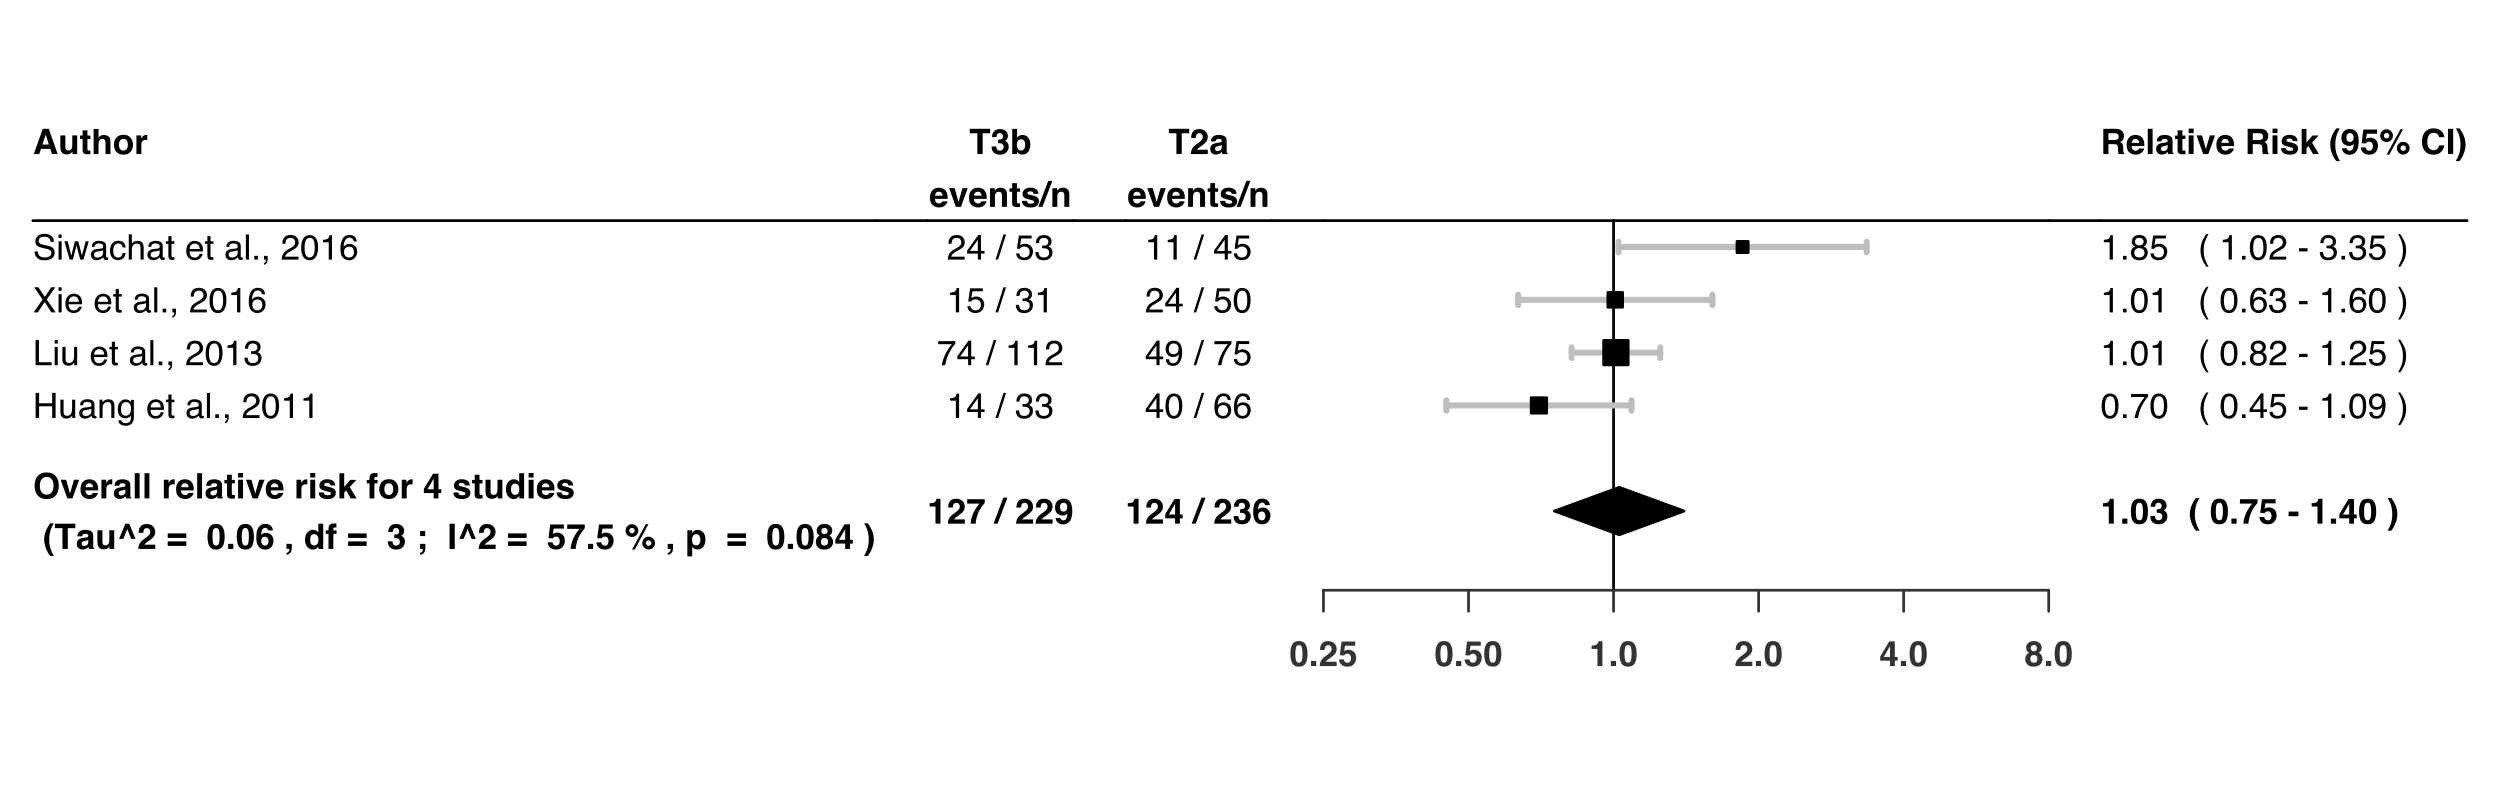<?xml version="1.0" encoding="UTF-8"?>
<svg xmlns="http://www.w3.org/2000/svg" xmlns:xlink="http://www.w3.org/1999/xlink" width="684pt" height="216pt" viewBox="0 0 684 216" version="1.1">
<defs>
<g>
<symbol overflow="visible" id="glyph0-0">
<path style="stroke:none;" d="M 0.719 0 L 0.719 -6.906 L 6.281 -6.906 L 6.281 0 Z M 5.422 -0.859 L 5.422 -6.047 L 1.578 -6.047 L 1.578 -0.859 Z M 5.422 -0.859 "/>
</symbol>
<symbol overflow="visible" id="glyph0-1">
<path style="stroke:none;" d="M 2.625 -2.609 L 4.375 -2.609 L 3.516 -5.328 Z M 2.703 -6.906 L 4.344 -6.906 L 6.781 0 L 5.219 0 L 4.781 -1.422 L 2.234 -1.422 L 1.75 0 L 0.25 0 Z M 3.516 -6.906 Z M 3.516 -6.906 "/>
</symbol>
<symbol overflow="visible" id="glyph0-2">
<path style="stroke:none;" d="M 1.953 -5.109 L 1.953 -2.031 C 1.953 -1.738 1.988 -1.52 2.062 -1.375 C 2.176 -1.113 2.41 -0.984 2.766 -0.984 C 3.223 -0.984 3.535 -1.164 3.703 -1.531 C 3.797 -1.738 3.844 -2.004 3.844 -2.328 L 3.844 -5.109 L 5.188 -5.109 L 5.188 0 L 3.891 0 L 3.891 -0.719 C 3.879 -0.707 3.848 -0.66 3.797 -0.578 C 3.754 -0.504 3.695 -0.438 3.625 -0.375 C 3.414 -0.188 3.211 -0.062 3.016 0 C 2.816 0.07 2.586 0.109 2.328 0.109 C 1.578 0.109 1.07 -0.16 0.812 -0.703 C 0.656 -1.004 0.578 -1.445 0.578 -2.031 L 0.578 -5.109 Z M 2.891 -5.234 Z M 2.891 -5.234 "/>
</symbol>
<symbol overflow="visible" id="glyph0-3">
<path style="stroke:none;" d="M 0.094 -4.109 L 0.094 -5.062 L 0.812 -5.062 L 0.812 -6.484 L 2.125 -6.484 L 2.125 -5.062 L 2.953 -5.062 L 2.953 -4.109 L 2.125 -4.109 L 2.125 -1.406 C 2.125 -1.195 2.148 -1.066 2.203 -1.016 C 2.266 -0.961 2.43 -0.938 2.703 -0.938 C 2.742 -0.938 2.785 -0.938 2.828 -0.938 C 2.867 -0.945 2.91 -0.953 2.953 -0.953 L 2.953 0.047 L 2.328 0.062 C 1.691 0.094 1.258 -0.008 1.031 -0.25 C 0.883 -0.406 0.812 -0.645 0.812 -0.969 L 0.812 -4.109 Z M 0.094 -4.109 "/>
</symbol>
<symbol overflow="visible" id="glyph0-4">
<path style="stroke:none;" d="M 3.438 -5.234 C 3.75 -5.234 4.035 -5.176 4.297 -5.062 C 4.555 -4.957 4.77 -4.797 4.938 -4.578 C 5.07 -4.379 5.156 -4.18 5.188 -3.984 C 5.219 -3.785 5.234 -3.457 5.234 -3 L 5.234 0 L 3.875 0 L 3.875 -3.109 C 3.875 -3.379 3.828 -3.598 3.734 -3.766 C 3.609 -4.004 3.379 -4.125 3.047 -4.125 C 2.691 -4.125 2.422 -4.004 2.234 -3.766 C 2.055 -3.535 1.969 -3.203 1.969 -2.766 L 1.969 0 L 0.625 0 L 0.625 -6.875 L 1.969 -6.875 L 1.969 -4.438 C 2.156 -4.738 2.375 -4.945 2.625 -5.062 C 2.883 -5.176 3.156 -5.234 3.438 -5.234 Z M 3.438 -5.234 "/>
</symbol>
<symbol overflow="visible" id="glyph0-5">
<path style="stroke:none;" d="M 2.906 -0.938 C 3.301 -0.938 3.602 -1.078 3.812 -1.359 C 4.02 -1.641 4.125 -2.035 4.125 -2.547 C 4.125 -3.055 4.02 -3.445 3.812 -3.719 C 3.602 -4 3.301 -4.141 2.906 -4.141 C 2.52 -4.141 2.223 -4 2.016 -3.719 C 1.805 -3.445 1.703 -3.055 1.703 -2.547 C 1.703 -2.035 1.805 -1.641 2.016 -1.359 C 2.223 -1.078 2.52 -0.938 2.906 -0.938 Z M 5.531 -2.547 C 5.531 -1.797 5.312 -1.156 4.875 -0.625 C 4.445 -0.094 3.797 0.172 2.922 0.172 C 2.047 0.172 1.391 -0.094 0.953 -0.625 C 0.523 -1.156 0.312 -1.797 0.312 -2.547 C 0.312 -3.285 0.523 -3.922 0.953 -4.453 C 1.391 -4.992 2.047 -5.266 2.922 -5.266 C 3.797 -5.266 4.445 -4.992 4.875 -4.453 C 5.312 -3.922 5.531 -3.285 5.531 -2.547 Z M 2.922 -5.234 Z M 2.922 -5.234 "/>
</symbol>
<symbol overflow="visible" id="glyph0-6">
<path style="stroke:none;" d="M 3.391 -5.234 C 3.422 -5.234 3.441 -5.227 3.453 -5.219 C 3.473 -5.219 3.516 -5.219 3.578 -5.219 L 3.578 -3.844 C 3.492 -3.852 3.414 -3.859 3.344 -3.859 C 3.281 -3.867 3.227 -3.875 3.188 -3.875 C 2.656 -3.875 2.297 -3.695 2.109 -3.344 C 2.004 -3.145 1.953 -2.844 1.953 -2.438 L 1.953 0 L 0.609 0 L 0.609 -5.109 L 1.891 -5.109 L 1.891 -4.219 C 2.086 -4.562 2.266 -4.789 2.422 -4.906 C 2.672 -5.125 2.992 -5.234 3.391 -5.234 Z M 3.391 -5.234 "/>
</symbol>
<symbol overflow="visible" id="glyph0-7">
<path style="stroke:none;" d="M 3.781 -1.031 C 4.352 -1.031 4.805 -1.238 5.141 -1.656 C 5.484 -2.082 5.656 -2.688 5.656 -3.469 C 5.656 -4.238 5.484 -4.832 5.141 -5.25 C 4.805 -5.676 4.352 -5.891 3.781 -5.891 C 3.207 -5.891 2.75 -5.676 2.406 -5.25 C 2.07 -4.832 1.906 -4.238 1.906 -3.469 C 1.906 -2.688 2.07 -2.082 2.406 -1.656 C 2.75 -1.238 3.207 -1.031 3.781 -1.031 Z M 7.094 -3.469 C 7.094 -2.227 6.742 -1.273 6.047 -0.609 C 5.523 -0.078 4.77 0.188 3.781 0.188 C 2.801 0.188 2.047 -0.078 1.516 -0.609 C 0.816 -1.273 0.469 -2.227 0.469 -3.469 C 0.469 -4.727 0.816 -5.676 1.516 -6.312 C 2.047 -6.844 2.801 -7.109 3.781 -7.109 C 4.77 -7.109 5.523 -6.844 6.047 -6.312 C 6.742 -5.676 7.094 -4.727 7.094 -3.469 Z M 3.781 -7.109 Z M 3.781 -7.109 "/>
</symbol>
<symbol overflow="visible" id="glyph0-8">
<path style="stroke:none;" d="M 3.766 -5.109 L 5.203 -5.109 L 3.359 0 L 1.953 0 L 0.125 -5.109 L 1.625 -5.109 L 2.688 -1.344 Z M 3.766 -5.109 "/>
</symbol>
<symbol overflow="visible" id="glyph0-9">
<path style="stroke:none;" d="M 2.641 -4.141 C 2.328 -4.141 2.082 -4.039 1.906 -3.844 C 1.738 -3.656 1.633 -3.395 1.594 -3.062 L 3.672 -3.062 C 3.648 -3.414 3.539 -3.68 3.344 -3.859 C 3.156 -4.047 2.922 -4.141 2.641 -4.141 Z M 2.641 -5.234 C 3.066 -5.234 3.445 -5.156 3.781 -5 C 4.125 -4.844 4.406 -4.594 4.625 -4.25 C 4.82 -3.945 4.953 -3.594 5.016 -3.188 C 5.047 -2.957 5.062 -2.625 5.062 -2.188 L 1.562 -2.188 C 1.582 -1.676 1.742 -1.316 2.047 -1.109 C 2.234 -0.973 2.457 -0.906 2.719 -0.906 C 2.988 -0.906 3.207 -0.984 3.375 -1.141 C 3.469 -1.234 3.551 -1.352 3.625 -1.5 L 5 -1.5 C 4.957 -1.195 4.797 -0.891 4.516 -0.578 C 4.078 -0.078 3.469 0.172 2.688 0.172 C 2.031 0.172 1.453 -0.035 0.953 -0.453 C 0.461 -0.879 0.219 -1.562 0.219 -2.5 C 0.219 -3.383 0.441 -4.062 0.891 -4.531 C 1.336 -5 1.922 -5.234 2.641 -5.234 Z M 2.734 -5.234 Z M 2.734 -5.234 "/>
</symbol>
<symbol overflow="visible" id="glyph0-10">
<path style="stroke:none;" d="M 3.438 -2.484 C 3.352 -2.43 3.266 -2.391 3.172 -2.359 C 3.086 -2.328 2.973 -2.297 2.828 -2.266 L 2.531 -2.203 C 2.25 -2.148 2.047 -2.094 1.922 -2.031 C 1.711 -1.906 1.609 -1.711 1.609 -1.453 C 1.609 -1.223 1.672 -1.055 1.797 -0.953 C 1.93 -0.859 2.086 -0.812 2.266 -0.812 C 2.555 -0.812 2.82 -0.895 3.062 -1.062 C 3.301 -1.227 3.426 -1.535 3.438 -1.984 Z M 2.625 -3.109 C 2.875 -3.141 3.051 -3.176 3.156 -3.219 C 3.344 -3.301 3.438 -3.43 3.438 -3.609 C 3.438 -3.816 3.363 -3.957 3.219 -4.031 C 3.07 -4.113 2.859 -4.156 2.578 -4.156 C 2.266 -4.156 2.047 -4.078 1.922 -3.922 C 1.828 -3.805 1.766 -3.648 1.734 -3.453 L 0.438 -3.453 C 0.469 -3.898 0.594 -4.266 0.812 -4.547 C 1.164 -5.004 1.77 -5.234 2.625 -5.234 C 3.188 -5.234 3.688 -5.117 4.125 -4.891 C 4.562 -4.672 4.781 -4.254 4.781 -3.641 L 4.781 -1.297 C 4.781 -1.129 4.781 -0.93 4.781 -0.703 C 4.789 -0.523 4.816 -0.406 4.859 -0.344 C 4.898 -0.281 4.969 -0.234 5.062 -0.203 L 5.062 0 L 3.609 0 C 3.566 -0.102 3.535 -0.195 3.516 -0.281 C 3.504 -0.375 3.492 -0.477 3.484 -0.594 C 3.297 -0.395 3.082 -0.227 2.844 -0.094 C 2.562 0.07 2.238 0.156 1.875 0.156 C 1.414 0.156 1.035 0.023 0.734 -0.234 C 0.43 -0.492 0.281 -0.867 0.281 -1.359 C 0.281 -1.984 0.52 -2.438 1 -2.719 C 1.27 -2.875 1.66 -2.984 2.172 -3.047 Z M 2.703 -5.234 Z M 2.703 -5.234 "/>
</symbol>
<symbol overflow="visible" id="glyph0-11">
<path style="stroke:none;" d="M 1.984 0 L 0.656 0 L 0.656 -6.906 L 1.984 -6.906 Z M 1.984 0 "/>
</symbol>
<symbol overflow="visible" id="glyph0-12">
<path style="stroke:none;" d=""/>
</symbol>
<symbol overflow="visible" id="glyph0-13">
<path style="stroke:none;" d="M 2 -5.719 L 0.641 -5.719 L 0.641 -6.953 L 2 -6.953 Z M 0.641 -5.109 L 2 -5.109 L 2 0 L 0.641 0 Z M 0.641 -5.109 "/>
</symbol>
<symbol overflow="visible" id="glyph0-14">
<path style="stroke:none;" d="M 1.656 -1.625 C 1.688 -1.395 1.75 -1.227 1.844 -1.125 C 2.008 -0.945 2.316 -0.859 2.766 -0.859 C 3.023 -0.859 3.234 -0.895 3.391 -0.969 C 3.547 -1.051 3.625 -1.172 3.625 -1.328 C 3.625 -1.473 3.562 -1.586 3.438 -1.672 C 3.312 -1.742 2.848 -1.879 2.047 -2.078 C 1.461 -2.211 1.051 -2.391 0.812 -2.609 C 0.582 -2.816 0.469 -3.125 0.469 -3.531 C 0.469 -4 0.648 -4.398 1.016 -4.734 C 1.391 -5.078 1.91 -5.25 2.578 -5.25 C 3.211 -5.25 3.727 -5.117 4.125 -4.859 C 4.531 -4.609 4.766 -4.172 4.828 -3.547 L 3.5 -3.547 C 3.477 -3.723 3.426 -3.859 3.344 -3.953 C 3.195 -4.141 2.945 -4.234 2.594 -4.234 C 2.312 -4.234 2.109 -4.188 1.984 -4.094 C 1.859 -4 1.797 -3.895 1.797 -3.781 C 1.797 -3.625 1.859 -3.508 1.984 -3.438 C 2.117 -3.363 2.582 -3.242 3.375 -3.078 C 3.906 -2.953 4.305 -2.758 4.578 -2.5 C 4.836 -2.25 4.969 -1.93 4.969 -1.547 C 4.969 -1.035 4.781 -0.617 4.406 -0.297 C 4.031 0.016 3.445 0.172 2.656 0.172 C 1.852 0.172 1.258 0.004 0.875 -0.328 C 0.5 -0.672 0.312 -1.102 0.312 -1.625 Z M 2.688 -5.234 Z M 2.688 -5.234 "/>
</symbol>
<symbol overflow="visible" id="glyph0-15">
<path style="stroke:none;" d="M 0.609 -6.875 L 1.922 -6.875 L 1.922 -3.156 L 3.578 -5.078 L 5.234 -5.078 L 3.453 -3.125 L 5.312 0 L 3.703 0 L 2.469 -2.188 L 1.922 -1.609 L 1.922 0 L 0.609 0 Z M 0.609 -6.875 "/>
</symbol>
<symbol overflow="visible" id="glyph0-16">
<path style="stroke:none;" d="M 2.5 -6.969 C 2.582 -6.969 2.66 -6.969 2.734 -6.969 C 2.805 -6.969 2.898 -6.961 3.016 -6.953 L 3.016 -5.859 C 2.941 -5.867 2.816 -5.875 2.641 -5.875 C 2.461 -5.883 2.336 -5.848 2.266 -5.766 C 2.203 -5.68 2.172 -5.586 2.172 -5.484 C 2.172 -5.391 2.172 -5.25 2.172 -5.062 L 3.047 -5.062 L 3.047 -4.125 L 2.172 -4.125 L 2.172 0 L 0.844 0 L 0.844 -4.125 L 0.094 -4.125 L 0.094 -5.062 L 0.828 -5.062 L 0.828 -5.391 C 0.828 -5.93 0.922 -6.305 1.109 -6.516 C 1.297 -6.816 1.758 -6.969 2.5 -6.969 Z M 2.5 -6.969 "/>
</symbol>
<symbol overflow="visible" id="glyph0-17">
<path style="stroke:none;" d="M 5.016 -1.469 L 4.25 -1.469 L 4.25 0 L 2.938 0 L 2.938 -1.469 L 0.25 -1.469 L 0.25 -2.625 L 2.75 -6.75 L 4.25 -6.75 L 4.25 -2.5 L 5.016 -2.5 Z M 2.938 -2.5 L 2.938 -5.438 L 1.234 -2.5 Z M 2.938 -2.5 "/>
</symbol>
<symbol overflow="visible" id="glyph0-18">
<path style="stroke:none;" d="M 2.5 -5.234 C 2.812 -5.234 3.086 -5.16 3.328 -5.016 C 3.566 -4.879 3.766 -4.691 3.922 -4.453 L 3.922 -6.891 L 5.266 -6.891 L 5.266 0 L 3.969 0 L 3.969 -0.703 C 3.781 -0.398 3.562 -0.18 3.312 -0.047 C 3.07 0.086 2.77 0.156 2.406 0.156 C 1.812 0.156 1.312 -0.082 0.906 -0.562 C 0.5 -1.039 0.297 -1.66 0.297 -2.422 C 0.297 -3.297 0.492 -3.984 0.891 -4.484 C 1.297 -4.984 1.832 -5.234 2.5 -5.234 Z M 2.797 -0.969 C 3.172 -0.969 3.457 -1.109 3.656 -1.391 C 3.852 -1.672 3.953 -2.035 3.953 -2.484 C 3.953 -3.109 3.797 -3.551 3.484 -3.812 C 3.285 -3.977 3.062 -4.062 2.812 -4.062 C 2.414 -4.062 2.125 -3.91 1.938 -3.609 C 1.758 -3.316 1.672 -2.953 1.672 -2.516 C 1.672 -2.047 1.766 -1.672 1.953 -1.391 C 2.141 -1.109 2.422 -0.969 2.797 -0.969 Z M 2.797 -0.969 "/>
</symbol>
<symbol overflow="visible" id="glyph0-19">
<path style="stroke:none;" d="M 0.969 -5.156 C 1.207 -5.738 1.566 -6.359 2.047 -7.016 L 3.047 -7.016 L 2.766 -6.5 C 2.367 -5.77 2.098 -5.008 1.953 -4.219 C 1.848 -3.707 1.797 -3.145 1.797 -2.531 C 1.797 -1.57 1.938 -0.691 2.219 0.109 C 2.375 0.578 2.66 1.188 3.078 1.938 L 2.094 1.938 L 1.75 1.484 C 1.539 1.203 1.312 0.789 1.062 0.25 C 0.633 -0.719 0.422 -1.672 0.422 -2.609 C 0.422 -3.461 0.602 -4.312 0.969 -5.156 Z M 0.969 -5.156 "/>
</symbol>
<symbol overflow="visible" id="glyph0-20">
<path style="stroke:none;" d="M 5.75 -6.906 L 5.75 -5.688 L 3.688 -5.688 L 3.688 0 L 2.234 0 L 2.234 -5.688 L 0.156 -5.688 L 0.156 -6.906 Z M 5.75 -6.906 "/>
</symbol>
<symbol overflow="visible" id="glyph0-21">
<path style="stroke:none;" d="M 3.422 -6.906 L 5.141 -2.766 L 3.969 -2.766 L 2.906 -5.422 L 1.828 -2.766 L 0.656 -2.766 L 2.375 -6.906 Z M 3.422 -6.906 "/>
</symbol>
<symbol overflow="visible" id="glyph0-22">
<path style="stroke:none;" d="M 0.297 0 C 0.305 -0.488 0.41 -0.93 0.609 -1.328 C 0.805 -1.785 1.258 -2.266 1.969 -2.766 C 2.582 -3.211 2.977 -3.531 3.156 -3.719 C 3.438 -4.02 3.578 -4.344 3.578 -4.688 C 3.578 -4.977 3.492 -5.219 3.328 -5.406 C 3.172 -5.602 2.945 -5.703 2.656 -5.703 C 2.25 -5.703 1.973 -5.547 1.828 -5.234 C 1.742 -5.066 1.691 -4.789 1.672 -4.406 L 0.375 -4.406 C 0.395 -4.988 0.5 -5.457 0.688 -5.812 C 1.039 -6.488 1.672 -6.828 2.578 -6.828 C 3.297 -6.828 3.867 -6.625 4.297 -6.219 C 4.723 -5.82 4.938 -5.297 4.938 -4.641 C 4.938 -4.141 4.785 -3.695 4.484 -3.312 C 4.285 -3.051 3.961 -2.758 3.516 -2.438 L 2.984 -2.062 C 2.648 -1.82 2.422 -1.648 2.297 -1.547 C 2.172 -1.441 2.066 -1.316 1.984 -1.172 L 4.953 -1.172 L 4.953 0 Z M 0.297 0 "/>
</symbol>
<symbol overflow="visible" id="glyph0-23">
<path style="stroke:none;" d="M 5.422 -4.25 L 5.422 -3.016 L 0.344 -3.016 L 0.344 -4.25 Z M 5.422 -2.062 L 5.422 -0.828 L 0.344 -0.828 L 0.344 -2.062 Z M 5.422 -2.062 "/>
</symbol>
<symbol overflow="visible" id="glyph0-24">
<path style="stroke:none;" d="M 1.656 -3.328 C 1.656 -2.547 1.719 -1.945 1.844 -1.531 C 1.977 -1.125 2.242 -0.922 2.641 -0.922 C 3.035 -0.922 3.297 -1.125 3.422 -1.531 C 3.547 -1.945 3.609 -2.547 3.609 -3.328 C 3.609 -4.148 3.547 -4.754 3.422 -5.141 C 3.297 -5.535 3.035 -5.734 2.641 -5.734 C 2.242 -5.734 1.977 -5.535 1.844 -5.141 C 1.719 -4.754 1.656 -4.148 1.656 -3.328 Z M 2.641 -6.844 C 3.504 -6.844 4.109 -6.535 4.453 -5.922 C 4.805 -5.316 4.984 -4.453 4.984 -3.328 C 4.984 -2.211 4.805 -1.348 4.453 -0.734 C 4.109 -0.129 3.504 0.172 2.641 0.172 C 1.773 0.172 1.164 -0.129 0.812 -0.734 C 0.469 -1.348 0.297 -2.211 0.297 -3.328 C 0.297 -4.453 0.469 -5.316 0.812 -5.922 C 1.164 -6.535 1.773 -6.844 2.641 -6.844 Z M 2.641 -6.844 "/>
</symbol>
<symbol overflow="visible" id="glyph0-25">
<path style="stroke:none;" d="M 0.594 -1.391 L 2.016 -1.391 L 2.016 0 L 0.594 0 Z M 0.594 -1.391 "/>
</symbol>
<symbol overflow="visible" id="glyph0-26">
<path style="stroke:none;" d="M 1.641 -2.156 C 1.641 -1.789 1.738 -1.488 1.938 -1.25 C 2.133 -1.02 2.383 -0.906 2.688 -0.906 C 2.977 -0.906 3.207 -1.016 3.375 -1.234 C 3.551 -1.461 3.641 -1.754 3.641 -2.109 C 3.641 -2.504 3.539 -2.805 3.344 -3.016 C 3.156 -3.234 2.922 -3.344 2.641 -3.344 C 2.41 -3.344 2.207 -3.273 2.031 -3.141 C 1.77 -2.93 1.641 -2.602 1.641 -2.156 Z M 3.516 -5.078 C 3.516 -5.191 3.473 -5.312 3.391 -5.438 C 3.242 -5.656 3.023 -5.766 2.734 -5.766 C 2.305 -5.766 2 -5.52 1.812 -5.031 C 1.707 -4.758 1.641 -4.363 1.609 -3.844 C 1.773 -4.039 1.969 -4.18 2.188 -4.266 C 2.406 -4.359 2.656 -4.406 2.938 -4.406 C 3.539 -4.406 4.035 -4.203 4.422 -3.797 C 4.805 -3.391 5 -2.863 5 -2.219 C 5 -1.594 4.805 -1.035 4.422 -0.547 C 4.047 -0.066 3.461 0.172 2.672 0.172 C 1.805 0.172 1.172 -0.18 0.766 -0.891 C 0.453 -1.453 0.297 -2.176 0.297 -3.062 C 0.297 -3.582 0.316 -4.004 0.359 -4.328 C 0.441 -4.898 0.594 -5.379 0.812 -5.766 C 1.008 -6.098 1.266 -6.363 1.578 -6.562 C 1.891 -6.758 2.266 -6.859 2.703 -6.859 C 3.336 -6.859 3.844 -6.695 4.219 -6.375 C 4.594 -6.051 4.801 -5.617 4.844 -5.078 Z M 3.516 -5.078 "/>
</symbol>
<symbol overflow="visible" id="glyph0-27">
<path style="stroke:none;" d="M 0.547 1.109 C 0.816 1.035 1.016 0.91 1.141 0.734 C 1.266 0.555 1.336 0.312 1.359 0 L 0.547 0 L 0.547 -1.391 L 2 -1.391 L 2 -0.188 C 2 0.02 1.969 0.238 1.906 0.469 C 1.852 0.707 1.75 0.91 1.594 1.078 C 1.426 1.254 1.227 1.391 1 1.484 C 0.781 1.578 0.629 1.625 0.547 1.625 Z M 0.547 1.109 "/>
</symbol>
<symbol overflow="visible" id="glyph0-28">
<path style="stroke:none;" d="M 1.562 -2.078 C 1.562 -1.805 1.609 -1.582 1.703 -1.406 C 1.859 -1.082 2.148 -0.922 2.578 -0.922 C 2.836 -0.922 3.066 -1.008 3.266 -1.188 C 3.461 -1.363 3.562 -1.625 3.562 -1.969 C 3.562 -2.406 3.379 -2.703 3.016 -2.859 C 2.805 -2.941 2.484 -2.984 2.047 -2.984 L 2.047 -3.938 C 2.473 -3.945 2.773 -3.988 2.953 -4.062 C 3.242 -4.195 3.391 -4.461 3.391 -4.859 C 3.391 -5.117 3.312 -5.328 3.156 -5.484 C 3.008 -5.648 2.801 -5.734 2.531 -5.734 C 2.219 -5.734 1.984 -5.633 1.828 -5.438 C 1.68 -5.238 1.613 -4.973 1.625 -4.641 L 0.375 -4.641 C 0.383 -4.973 0.441 -5.289 0.547 -5.594 C 0.66 -5.863 0.832 -6.109 1.062 -6.328 C 1.238 -6.492 1.445 -6.617 1.688 -6.703 C 1.926 -6.785 2.223 -6.828 2.578 -6.828 C 3.223 -6.828 3.742 -6.656 4.141 -6.312 C 4.535 -5.977 4.734 -5.531 4.734 -4.969 C 4.734 -4.57 4.617 -4.234 4.391 -3.953 C 4.234 -3.785 4.078 -3.672 3.922 -3.609 C 4.035 -3.609 4.207 -3.504 4.438 -3.297 C 4.781 -2.973 4.953 -2.539 4.953 -2 C 4.953 -1.426 4.75 -0.922 4.344 -0.484 C 3.945 -0.047 3.359 0.172 2.578 0.172 C 1.617 0.172 0.953 -0.141 0.578 -0.766 C 0.379 -1.109 0.27 -1.547 0.25 -2.078 Z M 1.562 -2.078 "/>
</symbol>
<symbol overflow="visible" id="glyph0-29">
<path style="stroke:none;" d="M 1.094 -4.906 L 2.5 -4.906 L 2.5 -3.516 L 1.094 -3.516 Z M 1.094 1.109 C 1.406 1.016 1.625 0.852 1.75 0.625 C 1.82 0.477 1.867 0.27 1.891 0 L 1.094 0 L 1.094 -1.391 L 2.531 -1.391 L 2.531 -0.188 C 2.531 0.031 2.5 0.254 2.438 0.484 C 2.383 0.711 2.281 0.91 2.125 1.078 C 1.969 1.254 1.773 1.391 1.547 1.484 C 1.328 1.578 1.176 1.625 1.094 1.625 Z M 1.094 1.109 "/>
</symbol>
<symbol overflow="visible" id="glyph0-30">
<path style="stroke:none;" d="M 2.047 0 L 0.625 0 L 0.625 -6.906 L 2.047 -6.906 Z M 1.328 -7.047 Z M 1.328 -7.047 "/>
</symbol>
<symbol overflow="visible" id="glyph0-31">
<path style="stroke:none;" d="M 1.578 -1.812 C 1.629 -1.52 1.727 -1.297 1.875 -1.141 C 2.031 -0.984 2.254 -0.906 2.547 -0.906 C 2.879 -0.906 3.129 -1.02 3.297 -1.25 C 3.473 -1.488 3.562 -1.785 3.562 -2.141 C 3.562 -2.484 3.477 -2.773 3.312 -3.016 C 3.156 -3.254 2.906 -3.375 2.562 -3.375 C 2.395 -3.375 2.254 -3.352 2.141 -3.312 C 1.93 -3.238 1.77 -3.098 1.656 -2.891 L 0.469 -2.953 L 0.938 -6.703 L 4.688 -6.703 L 4.688 -5.562 L 1.906 -5.562 L 1.656 -4.078 C 1.863 -4.211 2.023 -4.305 2.141 -4.359 C 2.336 -4.422 2.578 -4.453 2.859 -4.453 C 3.422 -4.453 3.91 -4.266 4.328 -3.891 C 4.742 -3.516 4.953 -2.969 4.953 -2.25 C 4.953 -1.613 4.75 -1.051 4.344 -0.562 C 3.945 -0.07 3.344 0.172 2.531 0.172 C 1.883 0.172 1.352 0 0.938 -0.344 C 0.531 -0.688 0.301 -1.176 0.25 -1.812 Z M 1.578 -1.812 "/>
</symbol>
<symbol overflow="visible" id="glyph0-32">
<path style="stroke:none;" d="M 5.062 -5.656 C 4.863 -5.457 4.582 -5.102 4.219 -4.594 C 3.863 -4.094 3.566 -3.578 3.328 -3.047 C 3.141 -2.617 2.969 -2.098 2.812 -1.484 C 2.656 -0.879 2.578 -0.383 2.578 0 L 1.203 0 C 1.242 -1.219 1.645 -2.484 2.406 -3.797 C 2.895 -4.609 3.301 -5.176 3.625 -5.5 L 0.25 -5.5 L 0.266 -6.703 L 5.062 -6.703 Z M 5.062 -5.656 "/>
</symbol>
<symbol overflow="visible" id="glyph0-33">
<path style="stroke:none;" d="M 1.969 -4.266 C 2.164 -4.266 2.336 -4.336 2.484 -4.484 C 2.629 -4.629 2.703 -4.805 2.703 -5.016 C 2.703 -5.223 2.629 -5.398 2.484 -5.547 C 2.336 -5.691 2.164 -5.766 1.969 -5.766 C 1.758 -5.766 1.582 -5.691 1.438 -5.547 C 1.289 -5.398 1.219 -5.223 1.219 -5.016 C 1.219 -4.805 1.289 -4.629 1.438 -4.484 C 1.582 -4.336 1.758 -4.266 1.969 -4.266 Z M 3.703 -5.016 C 3.703 -4.535 3.531 -4.125 3.188 -3.781 C 2.852 -3.445 2.445 -3.281 1.969 -3.281 C 1.477 -3.281 1.062 -3.445 0.719 -3.781 C 0.383 -4.125 0.219 -4.535 0.219 -5.016 C 0.219 -5.492 0.383 -5.906 0.719 -6.25 C 1.062 -6.594 1.477 -6.766 1.969 -6.766 C 2.445 -6.766 2.852 -6.594 3.188 -6.25 C 3.531 -5.906 3.703 -5.492 3.703 -5.016 Z M 7.266 -1.609 C 7.266 -1.816 7.191 -1.992 7.047 -2.141 C 6.898 -2.285 6.723 -2.359 6.516 -2.359 C 6.305 -2.359 6.129 -2.285 5.984 -2.141 C 5.836 -1.992 5.766 -1.816 5.766 -1.609 C 5.766 -1.398 5.836 -1.223 5.984 -1.078 C 6.129 -0.93 6.305 -0.859 6.516 -0.859 C 6.723 -0.859 6.898 -0.93 7.047 -1.078 C 7.191 -1.223 7.266 -1.398 7.266 -1.609 Z M 8.266 -1.609 C 8.266 -1.129 8.094 -0.719 7.75 -0.375 C 7.406 -0.031 6.992 0.141 6.516 0.141 C 6.035 0.141 5.625 -0.031 5.281 -0.375 C 4.945 -0.719 4.781 -1.129 4.781 -1.609 C 4.781 -2.086 4.945 -2.492 5.281 -2.828 C 5.625 -3.172 6.035 -3.344 6.516 -3.344 C 6.992 -3.344 7.406 -3.172 7.75 -2.828 C 8.094 -2.492 8.266 -2.086 8.266 -1.609 Z M 5.766 -6.797 L 6.484 -6.797 L 2.703 0.172 L 1.969 0.172 Z M 5.766 -6.797 "/>
</symbol>
<symbol overflow="visible" id="glyph0-34">
<path style="stroke:none;" d="M 4.141 -2.547 C 4.141 -2.941 4.051 -3.289 3.875 -3.594 C 3.695 -3.895 3.406 -4.047 3 -4.047 C 2.508 -4.047 2.176 -3.816 2 -3.359 C 1.906 -3.117 1.859 -2.812 1.859 -2.438 C 1.859 -1.844 2.016 -1.426 2.328 -1.188 C 2.516 -1.039 2.738 -0.969 3 -0.969 C 3.375 -0.969 3.656 -1.113 3.844 -1.406 C 4.039 -1.695 4.141 -2.078 4.141 -2.547 Z M 3.375 -5.219 C 3.977 -5.219 4.484 -4.992 4.891 -4.547 C 5.305 -4.109 5.516 -3.469 5.516 -2.625 C 5.516 -1.719 5.312 -1.031 4.906 -0.562 C 4.508 -0.094 3.988 0.141 3.344 0.141 C 2.938 0.141 2.602 0.039 2.344 -0.156 C 2.195 -0.27 2.051 -0.438 1.906 -0.656 L 1.906 2.016 L 0.578 2.016 L 0.578 -5.109 L 1.859 -5.109 L 1.859 -4.359 C 2.004 -4.578 2.16 -4.75 2.328 -4.875 C 2.617 -5.102 2.969 -5.219 3.375 -5.219 Z M 3.375 -5.219 "/>
</symbol>
<symbol overflow="visible" id="glyph0-35">
<path style="stroke:none;" d="M 1.641 -1.969 C 1.641 -1.633 1.723 -1.375 1.891 -1.188 C 2.066 -1.008 2.312 -0.922 2.625 -0.922 C 2.926 -0.922 3.16 -1.008 3.328 -1.188 C 3.504 -1.375 3.594 -1.633 3.594 -1.969 C 3.594 -2.312 3.504 -2.57 3.328 -2.75 C 3.148 -2.938 2.914 -3.031 2.625 -3.031 C 2.32 -3.031 2.082 -2.938 1.906 -2.75 C 1.727 -2.57 1.641 -2.312 1.641 -1.969 Z M 0.25 -1.891 C 0.25 -2.266 0.332 -2.602 0.5 -2.906 C 0.676 -3.219 0.938 -3.453 1.281 -3.609 C 0.945 -3.828 0.727 -4.062 0.625 -4.312 C 0.531 -4.57 0.484 -4.816 0.484 -5.047 C 0.484 -5.535 0.672 -5.953 1.047 -6.297 C 1.422 -6.648 1.945 -6.828 2.625 -6.828 C 3.301 -6.828 3.82 -6.648 4.188 -6.297 C 4.562 -5.953 4.75 -5.535 4.75 -5.047 C 4.75 -4.816 4.695 -4.57 4.594 -4.312 C 4.5 -4.062 4.289 -3.844 3.969 -3.656 C 4.301 -3.469 4.551 -3.219 4.719 -2.906 C 4.883 -2.602 4.969 -2.266 4.969 -1.891 C 4.969 -1.316 4.754 -0.828 4.328 -0.422 C 3.91 -0.023 3.32 0.172 2.562 0.172 C 1.801 0.172 1.223 -0.023 0.828 -0.422 C 0.441 -0.828 0.25 -1.316 0.25 -1.891 Z M 1.766 -4.891 C 1.766 -4.641 1.836 -4.438 1.984 -4.281 C 2.141 -4.125 2.352 -4.047 2.625 -4.047 C 2.895 -4.047 3.102 -4.125 3.25 -4.281 C 3.395 -4.438 3.469 -4.641 3.469 -4.891 C 3.469 -5.16 3.395 -5.367 3.25 -5.516 C 3.102 -5.672 2.895 -5.75 2.625 -5.75 C 2.352 -5.75 2.141 -5.672 1.984 -5.516 C 1.836 -5.367 1.766 -5.16 1.766 -4.891 Z M 1.766 -4.891 "/>
</symbol>
<symbol overflow="visible" id="glyph0-36">
<path style="stroke:none;" d="M 1.125 -7.016 C 1.602 -6.359 1.969 -5.738 2.219 -5.156 C 2.582 -4.312 2.766 -3.461 2.766 -2.609 C 2.766 -1.672 2.547 -0.719 2.109 0.25 C 1.867 0.789 1.641 1.203 1.422 1.484 L 1.094 1.938 L 0.094 1.938 C 0.508 1.188 0.797 0.578 0.953 0.109 C 1.234 -0.691 1.375 -1.57 1.375 -2.531 C 1.375 -3.145 1.328 -3.707 1.234 -4.219 C 1.078 -5.008 0.801 -5.77 0.406 -6.5 L 0.125 -7.016 Z M 1.125 -7.016 "/>
</symbol>
<symbol overflow="visible" id="glyph0-37">
<path style="stroke:none;" d="M 3.375 -5.219 C 4.051 -5.219 4.578 -4.973 4.953 -4.484 C 5.336 -4.004 5.531 -3.383 5.531 -2.625 C 5.531 -1.82 5.344 -1.16 4.969 -0.641 C 4.594 -0.117 4.066 0.141 3.391 0.141 C 2.973 0.141 2.633 0.055 2.375 -0.109 C 2.227 -0.211 2.066 -0.391 1.891 -0.641 L 1.891 0 L 0.578 0 L 0.578 -6.891 L 1.906 -6.891 L 1.906 -4.438 C 2.07 -4.676 2.258 -4.859 2.469 -4.984 C 2.707 -5.141 3.008 -5.219 3.375 -5.219 Z M 3.047 -0.969 C 3.391 -0.969 3.656 -1.102 3.844 -1.375 C 4.031 -1.656 4.125 -2.023 4.125 -2.484 C 4.125 -2.836 4.078 -3.133 3.984 -3.375 C 3.805 -3.82 3.477 -4.047 3 -4.047 C 2.52 -4.047 2.188 -3.828 2 -3.391 C 1.906 -3.16 1.859 -2.859 1.859 -2.484 C 1.859 -2.047 1.953 -1.68 2.141 -1.391 C 2.336 -1.109 2.641 -0.969 3.047 -0.969 Z M 3.047 -0.969 "/>
</symbol>
<symbol overflow="visible" id="glyph0-38">
<path style="stroke:none;" d="M 3.453 -5.234 C 3.984 -5.234 4.414 -5.094 4.75 -4.812 C 5.082 -4.539 5.25 -4.082 5.25 -3.438 L 5.25 0 L 3.891 0 L 3.891 -3.109 C 3.891 -3.379 3.852 -3.582 3.781 -3.719 C 3.645 -3.988 3.395 -4.125 3.031 -4.125 C 2.57 -4.125 2.258 -3.93 2.094 -3.547 C 2.008 -3.336 1.969 -3.078 1.969 -2.766 L 1.969 0 L 0.625 0 L 0.625 -5.094 L 1.922 -5.094 L 1.922 -4.359 C 2.086 -4.617 2.25 -4.805 2.406 -4.922 C 2.676 -5.129 3.023 -5.234 3.453 -5.234 Z M 2.953 -5.234 Z M 2.953 -5.234 "/>
</symbol>
<symbol overflow="visible" id="glyph0-39">
<path style="stroke:none;" d="M 2.156 -7.109 L 3.266 -7.109 L 0.578 0 L -0.531 0 Z M 2.156 -7.109 "/>
</symbol>
<symbol overflow="visible" id="glyph0-40">
<path style="stroke:none;" d="M 0.672 -4.688 L 0.672 -5.594 C 1.086 -5.613 1.379 -5.641 1.547 -5.672 C 1.816 -5.734 2.035 -5.852 2.203 -6.031 C 2.316 -6.156 2.406 -6.316 2.469 -6.516 C 2.5 -6.641 2.516 -6.734 2.516 -6.797 L 3.625 -6.797 L 3.625 0 L 2.266 0 L 2.266 -4.688 Z M 0.672 -4.688 "/>
</symbol>
<symbol overflow="visible" id="glyph0-41">
<path style="stroke:none;" d="M 0.281 -4.406 C 0.281 -5.133 0.488 -5.723 0.906 -6.172 C 1.332 -6.617 1.879 -6.844 2.547 -6.844 C 3.586 -6.844 4.301 -6.383 4.688 -5.469 C 4.895 -4.957 5 -4.273 5 -3.422 C 5 -2.609 4.895 -1.926 4.688 -1.375 C 4.289 -0.32 3.555 0.203 2.484 0.203 C 1.984 0.203 1.531 0.051 1.125 -0.25 C 0.719 -0.551 0.484 -0.992 0.422 -1.578 L 1.75 -1.578 C 1.781 -1.379 1.863 -1.219 2 -1.094 C 2.145 -0.969 2.328 -0.906 2.547 -0.906 C 2.992 -0.906 3.305 -1.145 3.484 -1.625 C 3.578 -1.895 3.633 -2.289 3.656 -2.812 C 3.539 -2.656 3.414 -2.535 3.281 -2.453 C 3.031 -2.305 2.723 -2.234 2.359 -2.234 C 1.816 -2.234 1.332 -2.414 0.906 -2.781 C 0.488 -3.156 0.281 -3.695 0.281 -4.406 Z M 2.641 -3.312 C 2.828 -3.312 3 -3.363 3.156 -3.469 C 3.457 -3.664 3.609 -4.004 3.609 -4.484 C 3.609 -4.867 3.52 -5.172 3.344 -5.391 C 3.164 -5.617 2.922 -5.734 2.609 -5.734 C 2.379 -5.734 2.188 -5.672 2.031 -5.547 C 1.77 -5.336 1.641 -5 1.641 -4.531 C 1.641 -4.125 1.719 -3.816 1.875 -3.609 C 2.039 -3.41 2.297 -3.312 2.641 -3.312 Z M 2.641 -3.312 "/>
</symbol>
<symbol overflow="visible" id="glyph0-42">
<path style="stroke:none;" d="M 2.172 -5.703 L 2.172 -3.844 L 3.812 -3.844 C 4.133 -3.844 4.379 -3.883 4.547 -3.969 C 4.828 -4.094 4.969 -4.348 4.969 -4.734 C 4.969 -5.16 4.828 -5.441 4.547 -5.578 C 4.391 -5.66 4.156 -5.703 3.844 -5.703 Z M 4.156 -6.906 C 4.633 -6.895 5.004 -6.832 5.266 -6.719 C 5.523 -6.613 5.75 -6.457 5.938 -6.25 C 6.082 -6.07 6.195 -5.875 6.281 -5.656 C 6.375 -5.445 6.422 -5.207 6.422 -4.938 C 6.422 -4.613 6.336 -4.289 6.172 -3.969 C 6.004 -3.656 5.727 -3.43 5.344 -3.297 C 5.664 -3.172 5.891 -2.988 6.016 -2.75 C 6.148 -2.52 6.219 -2.16 6.219 -1.672 L 6.219 -1.203 C 6.219 -0.891 6.234 -0.676 6.266 -0.562 C 6.297 -0.383 6.383 -0.254 6.531 -0.172 L 6.531 0 L 4.938 0 C 4.895 -0.156 4.863 -0.281 4.844 -0.375 C 4.801 -0.562 4.781 -0.758 4.781 -0.969 L 4.781 -1.609 C 4.77 -2.047 4.688 -2.336 4.531 -2.484 C 4.375 -2.629 4.082 -2.703 3.656 -2.703 L 2.172 -2.703 L 2.172 0 L 0.766 0 L 0.766 -6.906 Z M 4.156 -6.906 "/>
</symbol>
<symbol overflow="visible" id="glyph0-43">
<path style="stroke:none;" d="M 0.438 -3.391 C 0.438 -4.598 0.758 -5.531 1.406 -6.188 C 1.969 -6.75 2.68 -7.031 3.547 -7.031 C 4.703 -7.031 5.551 -6.648 6.094 -5.891 C 6.395 -5.461 6.555 -5.035 6.578 -4.609 L 5.125 -4.609 C 5.031 -4.93 4.91 -5.18 4.766 -5.359 C 4.504 -5.648 4.117 -5.797 3.609 -5.797 C 3.078 -5.797 2.66 -5.582 2.359 -5.156 C 2.055 -4.738 1.906 -4.145 1.906 -3.375 C 1.906 -2.602 2.062 -2.02 2.375 -1.625 C 2.695 -1.238 3.109 -1.047 3.609 -1.047 C 4.109 -1.047 4.492 -1.211 4.766 -1.547 C 4.91 -1.723 5.031 -1.992 5.125 -2.359 L 6.562 -2.359 C 6.438 -1.598 6.113 -0.984 5.594 -0.516 C 5.082 -0.047 4.426 0.188 3.625 0.188 C 2.633 0.188 1.852 -0.129 1.281 -0.766 C 0.719 -1.398 0.438 -2.273 0.438 -3.391 Z M 3.5 -7.109 Z M 3.5 -7.109 "/>
</symbol>
<symbol overflow="visible" id="glyph0-44">
<path style="stroke:none;" d="M 0.219 -3.312 L 2.906 -3.312 L 2.906 -2.047 L 0.219 -2.047 Z M 0.219 -3.312 "/>
</symbol>
<symbol overflow="visible" id="glyph1-0">
<path style="stroke:none;" d="M 0.312 0 L 0.312 -6.875 L 5.766 -6.875 L 5.766 0 Z M 4.906 -0.859 L 4.906 -6.016 L 1.172 -6.016 L 1.172 -0.859 Z M 4.906 -0.859 "/>
</symbol>
<symbol overflow="visible" id="glyph1-1">
<path style="stroke:none;" d="M 1.344 -2.219 C 1.363 -1.832 1.453 -1.516 1.609 -1.266 C 1.922 -0.805 2.469 -0.578 3.25 -0.578 C 3.602 -0.578 3.922 -0.629 4.203 -0.734 C 4.766 -0.93 5.047 -1.281 5.047 -1.781 C 5.047 -2.156 4.926 -2.422 4.688 -2.578 C 4.445 -2.734 4.078 -2.867 3.578 -2.984 L 2.641 -3.188 C 2.035 -3.332 1.602 -3.488 1.344 -3.656 C 0.906 -3.938 0.688 -4.363 0.688 -4.938 C 0.688 -5.551 0.898 -6.055 1.328 -6.453 C 1.766 -6.859 2.375 -7.062 3.156 -7.062 C 3.875 -7.062 4.484 -6.883 4.984 -6.531 C 5.492 -6.188 5.75 -5.629 5.75 -4.859 L 4.875 -4.859 C 4.82 -5.234 4.723 -5.516 4.578 -5.703 C 4.285 -6.066 3.801 -6.25 3.125 -6.25 C 2.57 -6.25 2.176 -6.133 1.938 -5.906 C 1.695 -5.676 1.578 -5.406 1.578 -5.094 C 1.578 -4.758 1.719 -4.516 2 -4.359 C 2.188 -4.254 2.602 -4.129 3.25 -3.984 L 4.219 -3.766 C 4.676 -3.66 5.035 -3.516 5.297 -3.328 C 5.734 -3.004 5.953 -2.535 5.953 -1.922 C 5.953 -1.16 5.672 -0.613 5.109 -0.281 C 4.555 0.039 3.914 0.203 3.188 0.203 C 2.332 0.203 1.66 -0.016 1.172 -0.453 C 0.691 -0.891 0.457 -1.477 0.469 -2.219 Z M 3.219 -7.062 Z M 3.219 -7.062 "/>
</symbol>
<symbol overflow="visible" id="glyph1-2">
<path style="stroke:none;" d="M 0.625 -5 L 1.469 -5 L 1.469 0 L 0.625 0 Z M 0.625 -6.875 L 1.469 -6.875 L 1.469 -5.922 L 0.625 -5.922 Z M 0.625 -6.875 "/>
</symbol>
<symbol overflow="visible" id="glyph1-3">
<path style="stroke:none;" d="M 1 -5.016 L 1.969 -1.062 L 2.953 -5.016 L 3.891 -5.016 L 4.875 -1.094 L 5.906 -5.016 L 6.75 -5.016 L 5.297 0 L 4.422 0 L 3.391 -3.891 L 2.406 0 L 1.531 0 L 0.078 -5.016 Z M 1 -5.016 "/>
</symbol>
<symbol overflow="visible" id="glyph1-4">
<path style="stroke:none;" d="M 1.266 -1.328 C 1.266 -1.086 1.352 -0.895 1.531 -0.75 C 1.707 -0.613 1.922 -0.547 2.172 -0.547 C 2.461 -0.547 2.75 -0.613 3.031 -0.75 C 3.5 -0.977 3.734 -1.352 3.734 -1.875 L 3.734 -2.547 C 3.629 -2.484 3.492 -2.43 3.328 -2.391 C 3.172 -2.348 3.016 -2.316 2.859 -2.297 L 2.344 -2.234 C 2.039 -2.191 1.812 -2.125 1.656 -2.031 C 1.395 -1.883 1.266 -1.648 1.266 -1.328 Z M 3.312 -3.047 C 3.5 -3.066 3.629 -3.145 3.703 -3.281 C 3.734 -3.352 3.75 -3.461 3.75 -3.609 C 3.75 -3.891 3.645 -4.094 3.438 -4.219 C 3.238 -4.352 2.945 -4.422 2.562 -4.422 C 2.125 -4.422 1.812 -4.305 1.625 -4.078 C 1.52 -3.941 1.453 -3.742 1.422 -3.484 L 0.641 -3.484 C 0.66 -4.098 0.863 -4.523 1.25 -4.766 C 1.633 -5.016 2.078 -5.141 2.578 -5.141 C 3.172 -5.141 3.656 -5.023 4.031 -4.797 C 4.395 -4.578 4.578 -4.227 4.578 -3.75 L 4.578 -0.859 C 4.578 -0.773 4.594 -0.707 4.625 -0.656 C 4.664 -0.602 4.742 -0.578 4.859 -0.578 C 4.891 -0.578 4.926 -0.578 4.969 -0.578 C 5.02 -0.578 5.07 -0.582 5.125 -0.594 L 5.125 0.016 C 5 0.055 4.898 0.082 4.828 0.094 C 4.766 0.102 4.672 0.109 4.547 0.109 C 4.254 0.109 4.047 0.004 3.922 -0.203 C 3.848 -0.305 3.797 -0.461 3.766 -0.672 C 3.598 -0.441 3.352 -0.242 3.031 -0.078 C 2.707 0.086 2.352 0.172 1.969 0.172 C 1.5 0.172 1.117 0.031 0.828 -0.25 C 0.535 -0.531 0.391 -0.883 0.391 -1.312 C 0.391 -1.781 0.531 -2.141 0.812 -2.391 C 1.102 -2.648 1.488 -2.812 1.969 -2.875 Z M 2.609 -5.141 Z M 2.609 -5.141 "/>
</symbol>
<symbol overflow="visible" id="glyph1-5">
<path style="stroke:none;" d="M 2.547 -5.156 C 3.117 -5.156 3.582 -5.02 3.938 -4.75 C 4.289 -4.477 4.504 -4.004 4.578 -3.328 L 3.75 -3.328 C 3.695 -3.641 3.582 -3.895 3.406 -4.094 C 3.227 -4.301 2.941 -4.406 2.547 -4.406 C 2.016 -4.406 1.633 -4.145 1.406 -3.625 C 1.25 -3.281 1.172 -2.859 1.172 -2.359 C 1.172 -1.859 1.273 -1.438 1.484 -1.094 C 1.703 -0.75 2.039 -0.578 2.5 -0.578 C 2.844 -0.578 3.117 -0.68 3.328 -0.891 C 3.535 -1.109 3.676 -1.406 3.75 -1.781 L 4.578 -1.781 C 4.484 -1.113 4.25 -0.625 3.875 -0.312 C 3.5 -0.008 3.02 0.141 2.438 0.141 C 1.781 0.141 1.254 -0.098 0.859 -0.578 C 0.473 -1.055 0.281 -1.656 0.281 -2.375 C 0.281 -3.25 0.492 -3.93 0.922 -4.422 C 1.348 -4.91 1.891 -5.156 2.547 -5.156 Z M 2.422 -5.141 Z M 2.422 -5.141 "/>
</symbol>
<symbol overflow="visible" id="glyph1-6">
<path style="stroke:none;" d="M 0.625 -6.906 L 1.469 -6.906 L 1.469 -4.344 C 1.664 -4.594 1.844 -4.77 2 -4.875 C 2.27 -5.051 2.609 -5.141 3.016 -5.141 C 3.742 -5.141 4.238 -4.883 4.5 -4.375 C 4.633 -4.094 4.703 -3.707 4.703 -3.219 L 4.703 0 L 3.844 0 L 3.844 -3.156 C 3.844 -3.531 3.797 -3.801 3.703 -3.969 C 3.547 -4.25 3.258 -4.391 2.844 -4.391 C 2.488 -4.391 2.172 -4.266 1.891 -4.016 C 1.609 -3.773 1.469 -3.32 1.469 -2.656 L 1.469 0 L 0.625 0 Z M 0.625 -6.906 "/>
</symbol>
<symbol overflow="visible" id="glyph1-7">
<path style="stroke:none;" d="M 0.781 -6.422 L 1.641 -6.422 L 1.641 -5.016 L 2.438 -5.016 L 2.438 -4.328 L 1.641 -4.328 L 1.641 -1.047 C 1.641 -0.879 1.695 -0.766 1.812 -0.703 C 1.883 -0.672 1.992 -0.656 2.141 -0.656 C 2.18 -0.656 2.223 -0.656 2.266 -0.656 C 2.316 -0.656 2.375 -0.66 2.438 -0.672 L 2.438 0 C 2.344 0.031 2.242 0.051 2.141 0.062 C 2.035 0.07 1.922 0.078 1.797 0.078 C 1.398 0.078 1.129 -0.02 0.984 -0.219 C 0.848 -0.426 0.781 -0.688 0.781 -1 L 0.781 -4.328 L 0.109 -4.328 L 0.109 -5.016 L 0.781 -5.016 Z M 0.781 -6.422 "/>
</symbol>
<symbol overflow="visible" id="glyph1-8">
<path style="stroke:none;" d=""/>
</symbol>
<symbol overflow="visible" id="glyph1-9">
<path style="stroke:none;" d="M 2.703 -5.125 C 3.055 -5.125 3.398 -5.039 3.734 -4.875 C 4.078 -4.707 4.332 -4.492 4.5 -4.234 C 4.676 -3.973 4.789 -3.676 4.844 -3.344 C 4.895 -3.113 4.922 -2.742 4.922 -2.234 L 1.234 -2.234 C 1.254 -1.723 1.375 -1.312 1.594 -1 C 1.82 -0.695 2.172 -0.547 2.641 -0.547 C 3.086 -0.547 3.441 -0.691 3.703 -0.984 C 3.848 -1.148 3.953 -1.348 4.016 -1.578 L 4.844 -1.578 C 4.82 -1.391 4.75 -1.18 4.625 -0.953 C 4.508 -0.734 4.375 -0.551 4.219 -0.406 C 3.957 -0.156 3.641 0.016 3.266 0.109 C 3.055 0.148 2.828 0.172 2.578 0.172 C 1.953 0.172 1.422 -0.051 0.984 -0.5 C 0.555 -0.957 0.344 -1.594 0.344 -2.406 C 0.344 -3.219 0.562 -3.875 1 -4.375 C 1.438 -4.875 2.004 -5.125 2.703 -5.125 Z M 4.047 -2.906 C 4.016 -3.27 3.938 -3.562 3.812 -3.781 C 3.582 -4.188 3.195 -4.391 2.656 -4.391 C 2.27 -4.391 1.941 -4.25 1.672 -3.969 C 1.41 -3.695 1.273 -3.344 1.266 -2.906 Z M 2.625 -5.141 Z M 2.625 -5.141 "/>
</symbol>
<symbol overflow="visible" id="glyph1-10">
<path style="stroke:none;" d="M 0.641 -6.875 L 1.484 -6.875 L 1.484 0 L 0.641 0 Z M 0.641 -6.875 "/>
</symbol>
<symbol overflow="visible" id="glyph1-11">
<path style="stroke:none;" d="M 0.812 -1.016 L 1.797 -1.016 L 1.797 0 L 0.812 0 Z M 0.812 -1.016 "/>
</symbol>
<symbol overflow="visible" id="glyph1-12">
<path style="stroke:none;" d="M 0.797 0.984 C 1.016 0.941 1.164 0.789 1.25 0.531 C 1.301 0.383 1.328 0.242 1.328 0.109 C 1.328 0.086 1.32 0.066 1.312 0.047 C 1.312 0.035 1.312 0.02 1.312 0 L 0.797 0 L 0.797 -1.016 L 1.797 -1.016 L 1.797 -0.078 C 1.797 0.297 1.719 0.625 1.562 0.906 C 1.414 1.188 1.16 1.359 0.797 1.422 Z M 0.797 0.984 "/>
</symbol>
<symbol overflow="visible" id="glyph1-13">
<path style="stroke:none;" d="M 0.297 0 C 0.328 -0.57 0.445 -1.07 0.656 -1.5 C 0.863 -1.938 1.27 -2.328 1.875 -2.672 L 2.766 -3.188 C 3.172 -3.426 3.457 -3.629 3.625 -3.797 C 3.875 -4.055 4 -4.352 4 -4.688 C 4 -5.07 3.879 -5.379 3.641 -5.609 C 3.41 -5.836 3.102 -5.953 2.719 -5.953 C 2.133 -5.953 1.734 -5.734 1.516 -5.297 C 1.398 -5.066 1.336 -4.742 1.328 -4.328 L 0.469 -4.328 C 0.477 -4.91 0.582 -5.383 0.781 -5.75 C 1.145 -6.406 1.789 -6.734 2.719 -6.734 C 3.488 -6.734 4.051 -6.523 4.406 -6.109 C 4.758 -5.691 4.938 -5.227 4.938 -4.719 C 4.938 -4.188 4.75 -3.727 4.375 -3.344 C 4.156 -3.125 3.758 -2.852 3.188 -2.531 L 2.547 -2.188 C 2.242 -2.02 2.004 -1.859 1.828 -1.703 C 1.516 -1.43 1.316 -1.129 1.234 -0.797 L 4.906 -0.797 L 4.906 0 Z M 0.297 0 "/>
</symbol>
<symbol overflow="visible" id="glyph1-14">
<path style="stroke:none;" d="M 2.594 -6.703 C 3.457 -6.703 4.086 -6.348 4.484 -5.641 C 4.773 -5.086 4.922 -4.328 4.922 -3.359 C 4.922 -2.453 4.785 -1.695 4.516 -1.094 C 4.129 -0.238 3.488 0.188 2.594 0.188 C 1.781 0.188 1.18 -0.16 0.797 -0.859 C 0.461 -1.453 0.297 -2.238 0.297 -3.219 C 0.297 -3.977 0.395 -4.633 0.594 -5.188 C 0.957 -6.195 1.625 -6.703 2.594 -6.703 Z M 2.578 -0.578 C 3.016 -0.578 3.363 -0.77 3.625 -1.156 C 3.883 -1.551 4.016 -2.273 4.016 -3.328 C 4.016 -4.086 3.922 -4.711 3.734 -5.203 C 3.547 -5.703 3.18 -5.953 2.641 -5.953 C 2.148 -5.953 1.789 -5.719 1.562 -5.25 C 1.332 -4.781 1.219 -4.094 1.219 -3.188 C 1.219 -2.5 1.289 -1.945 1.438 -1.531 C 1.656 -0.895 2.035 -0.578 2.578 -0.578 Z M 2.578 -0.578 "/>
</symbol>
<symbol overflow="visible" id="glyph1-15">
<path style="stroke:none;" d="M 0.922 -4.75 L 0.922 -5.391 C 1.523 -5.453 1.945 -5.551 2.188 -5.688 C 2.426 -5.832 2.609 -6.164 2.734 -6.688 L 3.391 -6.688 L 3.391 0 L 2.5 0 L 2.5 -4.75 Z M 0.922 -4.75 "/>
</symbol>
<symbol overflow="visible" id="glyph1-16">
<path style="stroke:none;" d="M 2.812 -6.734 C 3.562 -6.734 4.082 -6.535 4.375 -6.141 C 4.664 -5.754 4.812 -5.359 4.812 -4.953 L 3.984 -4.953 C 3.93 -5.211 3.852 -5.422 3.75 -5.578 C 3.539 -5.859 3.227 -6 2.812 -6 C 2.344 -6 1.969 -5.781 1.688 -5.344 C 1.414 -4.906 1.266 -4.281 1.234 -3.469 C 1.422 -3.75 1.664 -3.961 1.969 -4.109 C 2.227 -4.234 2.523 -4.297 2.859 -4.297 C 3.422 -4.297 3.91 -4.113 4.328 -3.75 C 4.742 -3.395 4.953 -2.863 4.953 -2.156 C 4.953 -1.539 4.754 -1 4.359 -0.531 C 3.961 -0.062 3.398 0.172 2.672 0.172 C 2.047 0.172 1.504 -0.062 1.047 -0.531 C 0.586 -1.008 0.359 -1.816 0.359 -2.953 C 0.359 -3.785 0.461 -4.488 0.672 -5.062 C 1.055 -6.176 1.77 -6.734 2.812 -6.734 Z M 2.75 -0.578 C 3.188 -0.578 3.516 -0.723 3.734 -1.016 C 3.961 -1.316 4.078 -1.672 4.078 -2.078 C 4.078 -2.422 3.977 -2.75 3.781 -3.062 C 3.582 -3.375 3.223 -3.531 2.703 -3.531 C 2.336 -3.531 2.02 -3.41 1.75 -3.172 C 1.477 -2.93 1.344 -2.566 1.344 -2.078 C 1.344 -1.648 1.461 -1.289 1.703 -1 C 1.953 -0.719 2.301 -0.578 2.75 -0.578 Z M 2.75 -0.578 "/>
</symbol>
<symbol overflow="visible" id="glyph1-17">
<path style="stroke:none;" d="M 1.328 0 L 0.203 0 L 2.656 -3.531 L 0.344 -6.875 L 1.516 -6.875 L 3.281 -4.25 L 5.016 -6.875 L 6.125 -6.875 L 3.812 -3.531 L 6.234 0 L 5.078 0 L 3.234 -2.828 Z M 1.328 0 "/>
</symbol>
<symbol overflow="visible" id="glyph1-18">
<path style="stroke:none;" d="M 0.734 -6.875 L 1.656 -6.875 L 1.656 -0.812 L 5.141 -0.812 L 5.141 0 L 0.734 0 Z M 0.734 -6.875 "/>
</symbol>
<symbol overflow="visible" id="glyph1-19">
<path style="stroke:none;" d="M 1.469 -5.016 L 1.469 -1.688 C 1.469 -1.426 1.504 -1.219 1.578 -1.062 C 1.734 -0.758 2.016 -0.609 2.422 -0.609 C 3.004 -0.609 3.406 -0.867 3.625 -1.391 C 3.738 -1.672 3.797 -2.055 3.797 -2.547 L 3.797 -5.016 L 4.641 -5.016 L 4.641 0 L 3.844 0 L 3.844 -0.734 C 3.738 -0.547 3.602 -0.383 3.438 -0.25 C 3.113 0.008 2.723 0.141 2.266 0.141 C 1.555 0.141 1.07 -0.098 0.812 -0.578 C 0.664 -0.836 0.594 -1.18 0.594 -1.609 L 0.594 -5.016 Z M 2.625 -5.141 Z M 2.625 -5.141 "/>
</symbol>
<symbol overflow="visible" id="glyph1-20">
<path style="stroke:none;" d="M 2.484 0.188 C 1.691 0.188 1.117 -0.031 0.766 -0.469 C 0.41 -0.906 0.234 -1.438 0.234 -2.062 L 1.109 -2.062 C 1.148 -1.625 1.234 -1.305 1.359 -1.109 C 1.578 -0.754 1.969 -0.578 2.531 -0.578 C 2.977 -0.578 3.336 -0.695 3.609 -0.938 C 3.879 -1.176 4.016 -1.484 4.016 -1.859 C 4.016 -2.316 3.867 -2.641 3.578 -2.828 C 3.297 -3.016 2.906 -3.109 2.406 -3.109 C 2.352 -3.109 2.297 -3.102 2.234 -3.094 C 2.18 -3.094 2.125 -3.094 2.062 -3.094 L 2.062 -3.844 C 2.145 -3.832 2.219 -3.82 2.281 -3.812 C 2.344 -3.812 2.406 -3.812 2.469 -3.812 C 2.789 -3.812 3.051 -3.863 3.25 -3.969 C 3.602 -4.145 3.781 -4.457 3.781 -4.906 C 3.781 -5.238 3.66 -5.492 3.422 -5.672 C 3.191 -5.859 2.914 -5.953 2.594 -5.953 C 2.031 -5.953 1.645 -5.766 1.438 -5.391 C 1.312 -5.18 1.242 -4.883 1.234 -4.5 L 0.391 -4.5 C 0.391 -5 0.492 -5.426 0.703 -5.781 C 1.047 -6.406 1.648 -6.719 2.516 -6.719 C 3.191 -6.719 3.719 -6.562 4.094 -6.25 C 4.469 -5.945 4.656 -5.508 4.656 -4.938 C 4.656 -4.52 4.547 -4.188 4.328 -3.938 C 4.191 -3.781 4.016 -3.656 3.797 -3.562 C 4.148 -3.469 4.426 -3.281 4.625 -3 C 4.82 -2.719 4.922 -2.379 4.922 -1.984 C 4.922 -1.348 4.707 -0.828 4.281 -0.422 C 3.863 -0.016 3.266 0.188 2.484 0.188 Z M 2.484 0.188 "/>
</symbol>
<symbol overflow="visible" id="glyph1-21">
<path style="stroke:none;" d="M 0.75 -6.875 L 1.703 -6.875 L 1.703 -4.031 L 5.281 -4.031 L 5.281 -6.875 L 6.219 -6.875 L 6.219 0 L 5.281 0 L 5.281 -3.219 L 1.703 -3.219 L 1.703 0 L 0.75 0 Z M 0.75 -6.875 "/>
</symbol>
<symbol overflow="visible" id="glyph1-22">
<path style="stroke:none;" d="M 0.625 -5.016 L 1.422 -5.016 L 1.422 -4.312 C 1.66 -4.602 1.91 -4.812 2.172 -4.938 C 2.441 -5.062 2.738 -5.125 3.062 -5.125 C 3.77 -5.125 4.25 -4.879 4.5 -4.391 C 4.633 -4.117 4.703 -3.727 4.703 -3.219 L 4.703 0 L 3.844 0 L 3.844 -3.156 C 3.844 -3.469 3.801 -3.719 3.719 -3.906 C 3.562 -4.219 3.289 -4.375 2.906 -4.375 C 2.695 -4.375 2.531 -4.352 2.406 -4.312 C 2.176 -4.238 1.973 -4.098 1.797 -3.891 C 1.66 -3.734 1.57 -3.566 1.531 -3.391 C 1.488 -3.211 1.469 -2.957 1.469 -2.625 L 1.469 0 L 0.625 0 Z M 2.594 -5.141 Z M 2.594 -5.141 "/>
</symbol>
<symbol overflow="visible" id="glyph1-23">
<path style="stroke:none;" d="M 2.391 -5.109 C 2.785 -5.109 3.129 -5.008 3.422 -4.812 C 3.578 -4.707 3.738 -4.551 3.906 -4.344 L 3.906 -4.969 L 4.688 -4.969 L 4.688 -0.406 C 4.688 0.227 4.594 0.727 4.406 1.094 C 4.051 1.781 3.391 2.125 2.422 2.125 C 1.879 2.125 1.422 2 1.047 1.75 C 0.68 1.508 0.477 1.133 0.438 0.625 L 1.297 0.625 C 1.336 0.844 1.422 1.016 1.547 1.141 C 1.734 1.328 2.031 1.422 2.438 1.422 C 3.082 1.422 3.504 1.191 3.703 0.734 C 3.828 0.473 3.883 -0.004 3.875 -0.703 C 3.707 -0.441 3.504 -0.25 3.266 -0.125 C 3.023 0 2.711 0.062 2.328 0.062 C 1.785 0.062 1.305 -0.129 0.891 -0.516 C 0.484 -0.898 0.281 -1.539 0.281 -2.438 C 0.281 -3.27 0.484 -3.922 0.891 -4.391 C 1.305 -4.867 1.805 -5.109 2.391 -5.109 Z M 3.906 -2.531 C 3.906 -3.156 3.773 -3.613 3.516 -3.906 C 3.266 -4.207 2.941 -4.359 2.547 -4.359 C 1.953 -4.359 1.547 -4.082 1.328 -3.531 C 1.211 -3.227 1.156 -2.836 1.156 -2.359 C 1.156 -1.797 1.27 -1.363 1.5 -1.062 C 1.727 -0.77 2.035 -0.625 2.422 -0.625 C 3.023 -0.625 3.453 -0.898 3.703 -1.453 C 3.836 -1.754 3.906 -2.113 3.906 -2.531 Z M 2.484 -5.141 Z M 2.484 -5.141 "/>
</symbol>
<symbol overflow="visible" id="glyph1-24">
<path style="stroke:none;" d="M 3.172 -2.375 L 3.172 -5.422 L 1.016 -2.375 Z M 3.188 0 L 3.188 -1.641 L 0.25 -1.641 L 0.25 -2.469 L 3.312 -6.734 L 4.031 -6.734 L 4.031 -2.375 L 5.016 -2.375 L 5.016 -1.641 L 4.031 -1.641 L 4.031 0 Z M 3.188 0 "/>
</symbol>
<symbol overflow="visible" id="glyph1-25">
<path style="stroke:none;" d="M 2.188 -6.875 L 2.891 -6.875 L 0.719 0 L 0 0 Z M 2.188 -6.875 "/>
</symbol>
<symbol overflow="visible" id="glyph1-26">
<path style="stroke:none;" d="M 1.188 -1.703 C 1.238 -1.223 1.461 -0.895 1.859 -0.719 C 2.055 -0.625 2.285 -0.578 2.547 -0.578 C 3.047 -0.578 3.414 -0.734 3.656 -1.047 C 3.895 -1.367 4.016 -1.723 4.016 -2.109 C 4.016 -2.578 3.867 -2.938 3.578 -3.188 C 3.297 -3.445 2.957 -3.578 2.562 -3.578 C 2.27 -3.578 2.02 -3.52 1.812 -3.406 C 1.602 -3.289 1.426 -3.133 1.281 -2.938 L 0.547 -2.984 L 1.062 -6.594 L 4.547 -6.594 L 4.547 -5.781 L 1.703 -5.781 L 1.406 -3.922 C 1.562 -4.035 1.711 -4.125 1.859 -4.188 C 2.109 -4.289 2.395 -4.344 2.719 -4.344 C 3.332 -4.344 3.852 -4.141 4.281 -3.734 C 4.707 -3.336 4.922 -2.836 4.922 -2.234 C 4.922 -1.598 4.723 -1.035 4.328 -0.547 C 3.941 -0.066 3.32 0.172 2.469 0.172 C 1.914 0.172 1.43 0.02 1.016 -0.281 C 0.598 -0.594 0.363 -1.066 0.312 -1.703 Z M 1.188 -1.703 "/>
</symbol>
<symbol overflow="visible" id="glyph1-27">
<path style="stroke:none;" d="M 5.016 -6.594 L 5.016 -5.859 C 4.797 -5.648 4.508 -5.285 4.156 -4.766 C 3.801 -4.242 3.484 -3.688 3.203 -3.094 C 2.93 -2.508 2.727 -1.977 2.594 -1.5 C 2.5 -1.188 2.379 -0.688 2.234 0 L 1.312 0 C 1.52 -1.281 1.988 -2.555 2.719 -3.828 C 3.145 -4.566 3.594 -5.207 4.062 -5.75 L 0.344 -5.75 L 0.344 -6.594 Z M 5.016 -6.594 "/>
</symbol>
<symbol overflow="visible" id="glyph1-28">
<path style="stroke:none;" d="M 1.281 -1.625 C 1.301 -1.156 1.477 -0.832 1.812 -0.656 C 1.988 -0.562 2.18 -0.516 2.391 -0.516 C 2.797 -0.516 3.141 -0.68 3.422 -1.016 C 3.703 -1.348 3.906 -2.031 4.031 -3.062 C 3.844 -2.77 3.609 -2.562 3.328 -2.438 C 3.055 -2.32 2.758 -2.266 2.438 -2.266 C 1.789 -2.266 1.281 -2.461 0.906 -2.859 C 0.531 -3.266 0.344 -3.785 0.344 -4.422 C 0.344 -5.023 0.523 -5.555 0.891 -6.016 C 1.266 -6.484 1.816 -6.719 2.547 -6.719 C 3.523 -6.719 4.195 -6.273 4.562 -5.391 C 4.77 -4.91 4.875 -4.305 4.875 -3.578 C 4.875 -2.754 4.75 -2.023 4.5 -1.391 C 4.094 -0.336 3.398 0.188 2.422 0.188 C 1.766 0.188 1.266 0.016 0.922 -0.328 C 0.586 -0.672 0.422 -1.102 0.422 -1.625 Z M 2.547 -3 C 2.879 -3 3.188 -3.109 3.469 -3.328 C 3.75 -3.547 3.891 -3.93 3.891 -4.484 C 3.891 -4.973 3.766 -5.336 3.516 -5.578 C 3.266 -5.828 2.945 -5.953 2.562 -5.953 C 2.145 -5.953 1.816 -5.812 1.578 -5.531 C 1.336 -5.258 1.219 -4.891 1.219 -4.422 C 1.219 -3.984 1.32 -3.633 1.531 -3.375 C 1.75 -3.125 2.086 -3 2.547 -3 Z M 2.547 -3 "/>
</symbol>
<symbol overflow="visible" id="glyph1-29">
<path style="stroke:none;" d="M 2.609 -3.891 C 2.984 -3.891 3.273 -3.992 3.484 -4.203 C 3.691 -4.41 3.797 -4.66 3.797 -4.953 C 3.797 -5.203 3.691 -5.43 3.484 -5.641 C 3.285 -5.848 2.984 -5.953 2.578 -5.953 C 2.172 -5.953 1.875 -5.848 1.688 -5.641 C 1.508 -5.43 1.422 -5.188 1.422 -4.906 C 1.422 -4.594 1.535 -4.344 1.766 -4.156 C 2.004 -3.977 2.285 -3.891 2.609 -3.891 Z M 2.656 -0.578 C 3.051 -0.578 3.375 -0.68 3.625 -0.891 C 3.883 -1.098 4.016 -1.414 4.016 -1.844 C 4.016 -2.27 3.879 -2.594 3.609 -2.812 C 3.348 -3.039 3.008 -3.156 2.594 -3.156 C 2.195 -3.156 1.867 -3.039 1.609 -2.812 C 1.359 -2.582 1.234 -2.266 1.234 -1.859 C 1.234 -1.516 1.348 -1.211 1.578 -0.953 C 1.816 -0.703 2.176 -0.578 2.656 -0.578 Z M 1.469 -3.578 C 1.227 -3.672 1.039 -3.785 0.906 -3.922 C 0.664 -4.172 0.547 -4.5 0.547 -4.906 C 0.547 -5.406 0.723 -5.832 1.078 -6.188 C 1.441 -6.551 1.957 -6.734 2.625 -6.734 C 3.27 -6.734 3.773 -6.562 4.141 -6.219 C 4.504 -5.875 4.688 -5.477 4.688 -5.031 C 4.688 -4.613 4.582 -4.273 4.375 -4.016 C 4.25 -3.867 4.062 -3.723 3.812 -3.578 C 4.094 -3.453 4.312 -3.305 4.469 -3.141 C 4.77 -2.828 4.922 -2.422 4.922 -1.922 C 4.922 -1.336 4.723 -0.836 4.328 -0.422 C 3.93 -0.016 3.367 0.188 2.641 0.188 C 1.984 0.188 1.43 0.008 0.984 -0.344 C 0.535 -0.695 0.312 -1.211 0.312 -1.891 C 0.312 -2.285 0.406 -2.625 0.594 -2.906 C 0.789 -3.195 1.082 -3.422 1.469 -3.578 Z M 1.469 -3.578 "/>
</symbol>
<symbol overflow="visible" id="glyph1-30">
<path style="stroke:none;" d="M 2.844 -7 C 2.352 -6.039 2.035 -5.336 1.891 -4.891 C 1.66 -4.203 1.547 -3.41 1.547 -2.516 C 1.547 -1.609 1.676 -0.781 1.938 -0.031 C 2.094 0.426 2.398 1.086 2.859 1.953 L 2.281 1.953 C 1.832 1.242 1.551 0.789 1.438 0.594 C 1.332 0.395 1.211 0.129 1.078 -0.203 C 0.898 -0.672 0.781 -1.164 0.719 -1.688 C 0.688 -1.957 0.672 -2.219 0.672 -2.469 C 0.672 -3.383 0.812 -4.207 1.094 -4.938 C 1.281 -5.395 1.664 -6.082 2.25 -7 Z M 2.844 -7 "/>
</symbol>
<symbol overflow="visible" id="glyph1-31">
<path style="stroke:none;" d="M 0.391 -3.109 L 2.75 -3.109 L 2.75 -2.234 L 0.391 -2.234 Z M 0.391 -3.109 "/>
</symbol>
<symbol overflow="visible" id="glyph1-32">
<path style="stroke:none;" d="M 0.328 1.953 C 0.828 0.984 1.148 0.281 1.297 -0.156 C 1.516 -0.832 1.625 -1.617 1.625 -2.516 C 1.625 -3.422 1.492 -4.25 1.234 -5 C 1.078 -5.457 0.77 -6.125 0.312 -7 L 0.891 -7 C 1.367 -6.227 1.656 -5.75 1.75 -5.562 C 1.852 -5.383 1.969 -5.141 2.094 -4.828 C 2.238 -4.441 2.344 -4.055 2.406 -3.672 C 2.469 -3.285 2.5 -2.922 2.5 -2.578 C 2.5 -1.648 2.352 -0.82 2.062 -0.094 C 1.883 0.363 1.504 1.047 0.922 1.953 Z M 0.328 1.953 "/>
</symbol>
</g>
</defs>
<g id="surface204">
<rect x="0" y="0" width="684" height="216" style="fill:rgb(100%,100%,100%);fill-opacity:1;stroke:none;"/>
<g style="fill:rgb(0%,0%,0%);fill-opacity:1;">
  <use xlink:href="#glyph0-1" x="8.996" y="42.145"/>
  <use xlink:href="#glyph0-2" x="15.929" y="42.145"/>
  <use xlink:href="#glyph0-3" x="21.793" y="42.145"/>
  <use xlink:href="#glyph0-4" x="24.99" y="42.145"/>
  <use xlink:href="#glyph0-5" x="30.854" y="42.145"/>
  <use xlink:href="#glyph0-6" x="36.718" y="42.145"/>
</g>
<g style="fill:rgb(0%,0%,0%);fill-opacity:1;">
  <use xlink:href="#glyph1-1" x="8.996" y="71.027"/>
  <use xlink:href="#glyph1-2" x="15.399" y="71.027"/>
  <use xlink:href="#glyph1-3" x="17.532" y="71.027"/>
  <use xlink:href="#glyph1-4" x="24.465" y="71.027"/>
  <use xlink:href="#glyph1-5" x="29.804" y="71.027"/>
  <use xlink:href="#glyph1-6" x="34.604" y="71.027"/>
  <use xlink:href="#glyph1-4" x="39.943" y="71.027"/>
  <use xlink:href="#glyph1-7" x="45.282" y="71.027"/>
  <use xlink:href="#glyph1-8" x="47.949" y="71.027"/>
  <use xlink:href="#glyph1-9" x="50.616" y="71.027"/>
  <use xlink:href="#glyph1-7" x="55.955" y="71.027"/>
  <use xlink:href="#glyph1-8" x="58.623" y="71.027"/>
  <use xlink:href="#glyph1-4" x="61.29" y="71.027"/>
  <use xlink:href="#glyph1-10" x="66.629" y="71.027"/>
  <use xlink:href="#glyph1-11" x="68.762" y="71.027"/>
  <use xlink:href="#glyph1-12" x="71.429" y="71.027"/>
  <use xlink:href="#glyph1-8" x="74.096" y="71.027"/>
  <use xlink:href="#glyph1-13" x="76.763" y="71.027"/>
  <use xlink:href="#glyph1-14" x="82.102" y="71.027"/>
  <use xlink:href="#glyph1-15" x="87.441" y="71.027"/>
  <use xlink:href="#glyph1-16" x="92.78" y="71.027"/>
</g>
<g style="fill:rgb(0%,0%,0%);fill-opacity:1;">
  <use xlink:href="#glyph1-17" x="8.996" y="85.477"/>
  <use xlink:href="#glyph1-2" x="15.399" y="85.477"/>
  <use xlink:href="#glyph1-9" x="17.532" y="85.477"/>
  <use xlink:href="#glyph1-8" x="22.871" y="85.477"/>
  <use xlink:href="#glyph1-9" x="25.538" y="85.477"/>
  <use xlink:href="#glyph1-7" x="30.877" y="85.477"/>
  <use xlink:href="#glyph1-8" x="33.545" y="85.477"/>
  <use xlink:href="#glyph1-4" x="36.212" y="85.477"/>
  <use xlink:href="#glyph1-10" x="41.551" y="85.477"/>
  <use xlink:href="#glyph1-11" x="43.684" y="85.477"/>
  <use xlink:href="#glyph1-12" x="46.351" y="85.477"/>
  <use xlink:href="#glyph1-8" x="49.018" y="85.477"/>
  <use xlink:href="#glyph1-13" x="51.685" y="85.477"/>
  <use xlink:href="#glyph1-14" x="57.024" y="85.477"/>
  <use xlink:href="#glyph1-15" x="62.363" y="85.477"/>
  <use xlink:href="#glyph1-16" x="67.702" y="85.477"/>
</g>
<g style="fill:rgb(0%,0%,0%);fill-opacity:1;">
  <use xlink:href="#glyph1-18" x="8.996" y="99.922"/>
  <use xlink:href="#glyph1-2" x="14.335" y="99.922"/>
  <use xlink:href="#glyph1-19" x="16.468" y="99.922"/>
  <use xlink:href="#glyph1-8" x="21.807" y="99.922"/>
  <use xlink:href="#glyph1-9" x="24.474" y="99.922"/>
  <use xlink:href="#glyph1-7" x="29.813" y="99.922"/>
  <use xlink:href="#glyph1-8" x="32.48" y="99.922"/>
  <use xlink:href="#glyph1-4" x="35.148" y="99.922"/>
  <use xlink:href="#glyph1-10" x="40.487" y="99.922"/>
  <use xlink:href="#glyph1-11" x="42.62" y="99.922"/>
  <use xlink:href="#glyph1-12" x="45.287" y="99.922"/>
  <use xlink:href="#glyph1-8" x="47.954" y="99.922"/>
  <use xlink:href="#glyph1-13" x="50.621" y="99.922"/>
  <use xlink:href="#glyph1-14" x="55.96" y="99.922"/>
  <use xlink:href="#glyph1-15" x="61.299" y="99.922"/>
  <use xlink:href="#glyph1-20" x="66.638" y="99.922"/>
</g>
<g style="fill:rgb(0%,0%,0%);fill-opacity:1;">
  <use xlink:href="#glyph1-21" x="8.996" y="114.371"/>
  <use xlink:href="#glyph1-19" x="15.929" y="114.371"/>
  <use xlink:href="#glyph1-4" x="21.268" y="114.371"/>
  <use xlink:href="#glyph1-22" x="26.607" y="114.371"/>
  <use xlink:href="#glyph1-23" x="31.946" y="114.371"/>
  <use xlink:href="#glyph1-8" x="37.285" y="114.371"/>
  <use xlink:href="#glyph1-9" x="39.952" y="114.371"/>
  <use xlink:href="#glyph1-7" x="45.291" y="114.371"/>
  <use xlink:href="#glyph1-8" x="47.959" y="114.371"/>
  <use xlink:href="#glyph1-4" x="50.626" y="114.371"/>
  <use xlink:href="#glyph1-10" x="55.965" y="114.371"/>
  <use xlink:href="#glyph1-11" x="58.098" y="114.371"/>
  <use xlink:href="#glyph1-12" x="60.765" y="114.371"/>
  <use xlink:href="#glyph1-8" x="63.432" y="114.371"/>
  <use xlink:href="#glyph1-13" x="66.099" y="114.371"/>
  <use xlink:href="#glyph1-14" x="71.438" y="114.371"/>
  <use xlink:href="#glyph1-15" x="76.777" y="114.371"/>
  <use xlink:href="#glyph1-15" x="82.116" y="114.371"/>
</g>
<g style="fill:rgb(0%,0%,0%);fill-opacity:1;">
  <use xlink:href="#glyph0-7" x="8.996" y="136.367"/>
  <use xlink:href="#glyph0-8" x="16.463" y="136.367"/>
  <use xlink:href="#glyph0-9" x="21.802" y="136.367"/>
  <use xlink:href="#glyph0-6" x="27.141" y="136.367"/>
  <use xlink:href="#glyph0-10" x="30.877" y="136.367"/>
  <use xlink:href="#glyph0-11" x="36.216" y="136.367"/>
  <use xlink:href="#glyph0-11" x="38.884" y="136.367"/>
  <use xlink:href="#glyph0-12" x="41.551" y="136.367"/>
  <use xlink:href="#glyph0-6" x="44.218" y="136.367"/>
  <use xlink:href="#glyph0-9" x="47.954" y="136.367"/>
  <use xlink:href="#glyph0-11" x="53.293" y="136.367"/>
  <use xlink:href="#glyph0-10" x="55.96" y="136.367"/>
  <use xlink:href="#glyph0-3" x="61.299" y="136.367"/>
  <use xlink:href="#glyph0-13" x="64.496" y="136.367"/>
  <use xlink:href="#glyph0-8" x="67.163" y="136.367"/>
  <use xlink:href="#glyph0-9" x="72.502" y="136.367"/>
  <use xlink:href="#glyph0-12" x="77.841" y="136.367"/>
  <use xlink:href="#glyph0-6" x="80.509" y="136.367"/>
  <use xlink:href="#glyph0-13" x="84.245" y="136.367"/>
  <use xlink:href="#glyph0-14" x="86.912" y="136.367"/>
  <use xlink:href="#glyph0-15" x="92.251" y="136.367"/>
  <use xlink:href="#glyph0-12" x="97.59" y="136.367"/>
  <use xlink:href="#glyph0-16" x="100.257" y="136.367"/>
  <use xlink:href="#glyph0-5" x="103.454" y="136.367"/>
  <use xlink:href="#glyph0-6" x="109.318" y="136.367"/>
  <use xlink:href="#glyph0-12" x="113.054" y="136.367"/>
  <use xlink:href="#glyph0-17" x="115.721" y="136.367"/>
  <use xlink:href="#glyph0-12" x="121.06" y="136.367"/>
  <use xlink:href="#glyph0-14" x="123.727" y="136.367"/>
  <use xlink:href="#glyph0-3" x="129.066" y="136.367"/>
  <use xlink:href="#glyph0-2" x="132.263" y="136.367"/>
  <use xlink:href="#glyph0-18" x="138.127" y="136.367"/>
  <use xlink:href="#glyph0-13" x="143.991" y="136.367"/>
  <use xlink:href="#glyph0-9" x="146.659" y="136.367"/>
  <use xlink:href="#glyph0-14" x="151.998" y="136.367"/>
  <use xlink:href="#glyph0-12" x="157.337" y="136.367"/>
</g>
<g style="fill:rgb(0%,0%,0%);fill-opacity:1;">
  <use xlink:href="#glyph0-12" x="8.996" y="150.191"/>
  <use xlink:href="#glyph0-19" x="11.663" y="150.191"/>
  <use xlink:href="#glyph0-20" x="14.86" y="150.191"/>
  <use xlink:href="#glyph0-10" x="20.724" y="150.191"/>
  <use xlink:href="#glyph0-2" x="26.063" y="150.191"/>
  <use xlink:href="#glyph0-21" x="31.927" y="150.191"/>
  <use xlink:href="#glyph0-22" x="37.534" y="150.191"/>
  <use xlink:href="#glyph0-12" x="42.873" y="150.191"/>
  <use xlink:href="#glyph0-23" x="45.54" y="150.191"/>
  <use xlink:href="#glyph0-12" x="51.146" y="150.191"/>
  <use xlink:href="#glyph0-12" x="53.813" y="150.191"/>
  <use xlink:href="#glyph0-24" x="56.48" y="150.191"/>
  <use xlink:href="#glyph0-25" x="61.82" y="150.191"/>
  <use xlink:href="#glyph0-24" x="64.487" y="150.191"/>
  <use xlink:href="#glyph0-26" x="69.826" y="150.191"/>
  <use xlink:href="#glyph0-12" x="75.165" y="150.191"/>
  <use xlink:href="#glyph0-27" x="77.832" y="150.191"/>
  <use xlink:href="#glyph0-12" x="80.499" y="150.191"/>
  <use xlink:href="#glyph0-18" x="83.166" y="150.191"/>
  <use xlink:href="#glyph0-16" x="89.03" y="150.191"/>
  <use xlink:href="#glyph0-12" x="92.227" y="150.191"/>
  <use xlink:href="#glyph0-23" x="94.895" y="150.191"/>
  <use xlink:href="#glyph0-12" x="100.501" y="150.191"/>
  <use xlink:href="#glyph0-12" x="103.168" y="150.191"/>
  <use xlink:href="#glyph0-28" x="105.835" y="150.191"/>
  <use xlink:href="#glyph0-12" x="111.174" y="150.191"/>
  <use xlink:href="#glyph0-29" x="113.841" y="150.191"/>
  <use xlink:href="#glyph0-12" x="117.038" y="150.191"/>
  <use xlink:href="#glyph0-12" x="119.705" y="150.191"/>
  <use xlink:href="#glyph0-30" x="122.373" y="150.191"/>
  <use xlink:href="#glyph0-21" x="125.04" y="150.191"/>
  <use xlink:href="#glyph0-22" x="130.646" y="150.191"/>
  <use xlink:href="#glyph0-12" x="135.985" y="150.191"/>
  <use xlink:href="#glyph0-23" x="138.652" y="150.191"/>
  <use xlink:href="#glyph0-12" x="144.259" y="150.191"/>
  <use xlink:href="#glyph0-12" x="146.926" y="150.191"/>
  <use xlink:href="#glyph0-31" x="149.593" y="150.191"/>
  <use xlink:href="#glyph0-32" x="154.932" y="150.191"/>
  <use xlink:href="#glyph0-25" x="160.271" y="150.191"/>
  <use xlink:href="#glyph0-31" x="162.938" y="150.191"/>
  <use xlink:href="#glyph0-12" x="168.277" y="150.191"/>
  <use xlink:href="#glyph0-33" x="170.945" y="150.191"/>
  <use xlink:href="#glyph0-12" x="179.48" y="150.191"/>
  <use xlink:href="#glyph0-27" x="182.148" y="150.191"/>
  <use xlink:href="#glyph0-12" x="184.815" y="150.191"/>
  <use xlink:href="#glyph0-34" x="187.482" y="150.191"/>
  <use xlink:href="#glyph0-12" x="193.346" y="150.191"/>
  <use xlink:href="#glyph0-12" x="196.013" y="150.191"/>
  <use xlink:href="#glyph0-23" x="198.68" y="150.191"/>
  <use xlink:href="#glyph0-12" x="204.287" y="150.191"/>
  <use xlink:href="#glyph0-12" x="206.954" y="150.191"/>
  <use xlink:href="#glyph0-24" x="209.621" y="150.191"/>
  <use xlink:href="#glyph0-25" x="214.96" y="150.191"/>
  <use xlink:href="#glyph0-24" x="217.627" y="150.191"/>
  <use xlink:href="#glyph0-35" x="222.966" y="150.191"/>
  <use xlink:href="#glyph0-17" x="228.305" y="150.191"/>
  <use xlink:href="#glyph0-12" x="233.645" y="150.191"/>
  <use xlink:href="#glyph0-36" x="236.312" y="150.191"/>
</g>
<g style="fill:rgb(0%,0%,0%);fill-opacity:1;">
  <use xlink:href="#glyph0-20" x="265.164" y="42.145"/>
  <use xlink:href="#glyph0-28" x="271.028" y="42.145"/>
  <use xlink:href="#glyph0-37" x="276.367" y="42.145"/>
</g>
<g style="fill:rgb(0%,0%,0%);fill-opacity:1;">
  <use xlink:href="#glyph0-9" x="254.227" y="56.59"/>
  <use xlink:href="#glyph0-8" x="259.566" y="56.59"/>
  <use xlink:href="#glyph0-9" x="264.905" y="56.59"/>
  <use xlink:href="#glyph0-38" x="270.244" y="56.59"/>
  <use xlink:href="#glyph0-3" x="276.108" y="56.59"/>
  <use xlink:href="#glyph0-14" x="279.305" y="56.59"/>
  <use xlink:href="#glyph0-39" x="284.644" y="56.59"/>
  <use xlink:href="#glyph0-38" x="287.311" y="56.59"/>
</g>
<g style="fill:rgb(0%,0%,0%);fill-opacity:1;">
  <use xlink:href="#glyph1-13" x="259.02" y="71.027"/>
  <use xlink:href="#glyph1-24" x="264.359" y="71.027"/>
  <use xlink:href="#glyph1-8" x="269.698" y="71.027"/>
  <use xlink:href="#glyph1-25" x="272.365" y="71.027"/>
  <use xlink:href="#glyph1-8" x="275.032" y="71.027"/>
  <use xlink:href="#glyph1-26" x="277.699" y="71.027"/>
  <use xlink:href="#glyph1-20" x="283.038" y="71.027"/>
</g>
<g style="fill:rgb(0%,0%,0%);fill-opacity:1;">
  <use xlink:href="#glyph1-15" x="259.02" y="85.477"/>
  <use xlink:href="#glyph1-26" x="264.359" y="85.477"/>
  <use xlink:href="#glyph1-8" x="269.698" y="85.477"/>
  <use xlink:href="#glyph1-25" x="272.365" y="85.477"/>
  <use xlink:href="#glyph1-8" x="275.032" y="85.477"/>
  <use xlink:href="#glyph1-20" x="277.699" y="85.477"/>
  <use xlink:href="#glyph1-15" x="283.038" y="85.477"/>
</g>
<g style="fill:rgb(0%,0%,0%);fill-opacity:1;">
  <use xlink:href="#glyph1-27" x="256.352" y="99.922"/>
  <use xlink:href="#glyph1-24" x="261.691" y="99.922"/>
  <use xlink:href="#glyph1-8" x="267.03" y="99.922"/>
  <use xlink:href="#glyph1-25" x="269.697" y="99.922"/>
  <use xlink:href="#glyph1-8" x="272.364" y="99.922"/>
  <use xlink:href="#glyph1-15" x="275.031" y="99.922"/>
  <use xlink:href="#glyph1-15" x="280.37" y="99.922"/>
  <use xlink:href="#glyph1-13" x="285.709" y="99.922"/>
</g>
<g style="fill:rgb(0%,0%,0%);fill-opacity:1;">
  <use xlink:href="#glyph1-15" x="259.02" y="114.371"/>
  <use xlink:href="#glyph1-24" x="264.359" y="114.371"/>
  <use xlink:href="#glyph1-8" x="269.698" y="114.371"/>
  <use xlink:href="#glyph1-25" x="272.365" y="114.371"/>
  <use xlink:href="#glyph1-8" x="275.032" y="114.371"/>
  <use xlink:href="#glyph1-20" x="277.699" y="114.371"/>
  <use xlink:href="#glyph1-20" x="283.038" y="114.371"/>
</g>
<g style="fill:rgb(0%,0%,0%);fill-opacity:1;">
  <use xlink:href="#glyph0-40" x="253.68" y="143.277"/>
  <use xlink:href="#glyph0-22" x="259.019" y="143.277"/>
  <use xlink:href="#glyph0-32" x="264.358" y="143.277"/>
  <use xlink:href="#glyph0-12" x="269.697" y="143.277"/>
  <use xlink:href="#glyph0-39" x="272.364" y="143.277"/>
  <use xlink:href="#glyph0-12" x="275.031" y="143.277"/>
  <use xlink:href="#glyph0-22" x="277.698" y="143.277"/>
  <use xlink:href="#glyph0-22" x="283.038" y="143.277"/>
  <use xlink:href="#glyph0-41" x="288.377" y="143.277"/>
</g>
<g style="fill:rgb(0%,0%,0%);fill-opacity:1;">
  <use xlink:href="#glyph0-20" x="319.637" y="42.145"/>
  <use xlink:href="#glyph0-22" x="325.501" y="42.145"/>
  <use xlink:href="#glyph0-10" x="330.84" y="42.145"/>
</g>
<g style="fill:rgb(0%,0%,0%);fill-opacity:1;">
  <use xlink:href="#glyph0-9" x="308.434" y="56.59"/>
  <use xlink:href="#glyph0-8" x="313.773" y="56.59"/>
  <use xlink:href="#glyph0-9" x="319.112" y="56.59"/>
  <use xlink:href="#glyph0-38" x="324.451" y="56.59"/>
  <use xlink:href="#glyph0-3" x="330.315" y="56.59"/>
  <use xlink:href="#glyph0-14" x="333.512" y="56.59"/>
  <use xlink:href="#glyph0-39" x="338.851" y="56.59"/>
  <use xlink:href="#glyph0-38" x="341.518" y="56.59"/>
</g>
<g style="fill:rgb(0%,0%,0%);fill-opacity:1;">
  <use xlink:href="#glyph1-15" x="313.227" y="71.027"/>
  <use xlink:href="#glyph1-15" x="318.566" y="71.027"/>
  <use xlink:href="#glyph1-8" x="323.905" y="71.027"/>
  <use xlink:href="#glyph1-25" x="326.572" y="71.027"/>
  <use xlink:href="#glyph1-8" x="329.239" y="71.027"/>
  <use xlink:href="#glyph1-24" x="331.906" y="71.027"/>
  <use xlink:href="#glyph1-26" x="337.245" y="71.027"/>
</g>
<g style="fill:rgb(0%,0%,0%);fill-opacity:1;">
  <use xlink:href="#glyph1-13" x="313.227" y="85.477"/>
  <use xlink:href="#glyph1-24" x="318.566" y="85.477"/>
  <use xlink:href="#glyph1-8" x="323.905" y="85.477"/>
  <use xlink:href="#glyph1-25" x="326.572" y="85.477"/>
  <use xlink:href="#glyph1-8" x="329.239" y="85.477"/>
  <use xlink:href="#glyph1-26" x="331.906" y="85.477"/>
  <use xlink:href="#glyph1-14" x="337.245" y="85.477"/>
</g>
<g style="fill:rgb(0%,0%,0%);fill-opacity:1;">
  <use xlink:href="#glyph1-24" x="313.227" y="99.922"/>
  <use xlink:href="#glyph1-28" x="318.566" y="99.922"/>
  <use xlink:href="#glyph1-8" x="323.905" y="99.922"/>
  <use xlink:href="#glyph1-25" x="326.572" y="99.922"/>
  <use xlink:href="#glyph1-8" x="329.239" y="99.922"/>
  <use xlink:href="#glyph1-27" x="331.906" y="99.922"/>
  <use xlink:href="#glyph1-26" x="337.245" y="99.922"/>
</g>
<g style="fill:rgb(0%,0%,0%);fill-opacity:1;">
  <use xlink:href="#glyph1-24" x="313.227" y="114.371"/>
  <use xlink:href="#glyph1-14" x="318.566" y="114.371"/>
  <use xlink:href="#glyph1-8" x="323.905" y="114.371"/>
  <use xlink:href="#glyph1-25" x="326.572" y="114.371"/>
  <use xlink:href="#glyph1-8" x="329.239" y="114.371"/>
  <use xlink:href="#glyph1-16" x="331.906" y="114.371"/>
  <use xlink:href="#glyph1-16" x="337.245" y="114.371"/>
</g>
<g style="fill:rgb(0%,0%,0%);fill-opacity:1;">
  <use xlink:href="#glyph0-40" x="307.887" y="143.277"/>
  <use xlink:href="#glyph0-22" x="313.226" y="143.277"/>
  <use xlink:href="#glyph0-17" x="318.565" y="143.277"/>
  <use xlink:href="#glyph0-12" x="323.904" y="143.277"/>
  <use xlink:href="#glyph0-39" x="326.571" y="143.277"/>
  <use xlink:href="#glyph0-12" x="329.238" y="143.277"/>
  <use xlink:href="#glyph0-22" x="331.905" y="143.277"/>
  <use xlink:href="#glyph0-28" x="337.245" y="143.277"/>
  <use xlink:href="#glyph0-26" x="342.584" y="143.277"/>
</g>
<g style="fill:rgb(0%,0%,0%);fill-opacity:1;">
  <use xlink:href="#glyph0-42" x="574.699" y="42.145"/>
  <use xlink:href="#glyph0-9" x="581.632" y="42.145"/>
  <use xlink:href="#glyph0-11" x="586.971" y="42.145"/>
  <use xlink:href="#glyph0-10" x="589.638" y="42.145"/>
  <use xlink:href="#glyph0-3" x="594.977" y="42.145"/>
  <use xlink:href="#glyph0-13" x="598.174" y="42.145"/>
  <use xlink:href="#glyph0-8" x="600.841" y="42.145"/>
  <use xlink:href="#glyph0-9" x="606.18" y="42.145"/>
  <use xlink:href="#glyph0-12" x="611.52" y="42.145"/>
  <use xlink:href="#glyph0-42" x="614.187" y="42.145"/>
  <use xlink:href="#glyph0-13" x="621.12" y="42.145"/>
  <use xlink:href="#glyph0-14" x="623.787" y="42.145"/>
  <use xlink:href="#glyph0-15" x="629.126" y="42.145"/>
  <use xlink:href="#glyph0-12" x="634.465" y="42.145"/>
  <use xlink:href="#glyph0-19" x="637.132" y="42.145"/>
  <use xlink:href="#glyph0-41" x="640.329" y="42.145"/>
  <use xlink:href="#glyph0-31" x="645.668" y="42.145"/>
  <use xlink:href="#glyph0-33" x="651.007" y="42.145"/>
  <use xlink:href="#glyph0-12" x="659.543" y="42.145"/>
  <use xlink:href="#glyph0-43" x="662.21" y="42.145"/>
  <use xlink:href="#glyph0-30" x="669.143" y="42.145"/>
  <use xlink:href="#glyph0-36" x="671.81" y="42.145"/>
</g>
<g style="fill:rgb(0%,0%,0%);fill-opacity:1;">
  <use xlink:href="#glyph1-15" x="574.699" y="71.027"/>
  <use xlink:href="#glyph1-11" x="580.038" y="71.027"/>
  <use xlink:href="#glyph1-29" x="582.705" y="71.027"/>
  <use xlink:href="#glyph1-26" x="588.045" y="71.027"/>
  <use xlink:href="#glyph1-8" x="593.384" y="71.027"/>
  <use xlink:href="#glyph1-8" x="596.051" y="71.027"/>
  <use xlink:href="#glyph1-8" x="598.718" y="71.027"/>
  <use xlink:href="#glyph1-30" x="601.385" y="71.027"/>
  <use xlink:href="#glyph1-8" x="604.582" y="71.027"/>
  <use xlink:href="#glyph1-15" x="607.249" y="71.027"/>
  <use xlink:href="#glyph1-11" x="612.588" y="71.027"/>
  <use xlink:href="#glyph1-14" x="615.255" y="71.027"/>
  <use xlink:href="#glyph1-13" x="620.595" y="71.027"/>
  <use xlink:href="#glyph1-8" x="625.934" y="71.027"/>
  <use xlink:href="#glyph1-31" x="628.601" y="71.027"/>
  <use xlink:href="#glyph1-8" x="631.798" y="71.027"/>
  <use xlink:href="#glyph1-20" x="634.465" y="71.027"/>
  <use xlink:href="#glyph1-11" x="639.804" y="71.027"/>
  <use xlink:href="#glyph1-20" x="642.471" y="71.027"/>
  <use xlink:href="#glyph1-26" x="647.81" y="71.027"/>
  <use xlink:href="#glyph1-8" x="653.149" y="71.027"/>
  <use xlink:href="#glyph1-32" x="655.816" y="71.027"/>
</g>
<g style="fill:rgb(0%,0%,0%);fill-opacity:1;">
  <use xlink:href="#glyph1-15" x="574.699" y="85.477"/>
  <use xlink:href="#glyph1-11" x="580.038" y="85.477"/>
  <use xlink:href="#glyph1-14" x="582.705" y="85.477"/>
  <use xlink:href="#glyph1-15" x="588.045" y="85.477"/>
  <use xlink:href="#glyph1-8" x="593.384" y="85.477"/>
  <use xlink:href="#glyph1-8" x="596.051" y="85.477"/>
  <use xlink:href="#glyph1-8" x="598.718" y="85.477"/>
  <use xlink:href="#glyph1-30" x="601.385" y="85.477"/>
  <use xlink:href="#glyph1-8" x="604.582" y="85.477"/>
  <use xlink:href="#glyph1-14" x="607.249" y="85.477"/>
  <use xlink:href="#glyph1-11" x="612.588" y="85.477"/>
  <use xlink:href="#glyph1-16" x="615.255" y="85.477"/>
  <use xlink:href="#glyph1-20" x="620.595" y="85.477"/>
  <use xlink:href="#glyph1-8" x="625.934" y="85.477"/>
  <use xlink:href="#glyph1-31" x="628.601" y="85.477"/>
  <use xlink:href="#glyph1-8" x="631.798" y="85.477"/>
  <use xlink:href="#glyph1-15" x="634.465" y="85.477"/>
  <use xlink:href="#glyph1-11" x="639.804" y="85.477"/>
  <use xlink:href="#glyph1-16" x="642.471" y="85.477"/>
  <use xlink:href="#glyph1-14" x="647.81" y="85.477"/>
  <use xlink:href="#glyph1-8" x="653.149" y="85.477"/>
  <use xlink:href="#glyph1-32" x="655.816" y="85.477"/>
</g>
<g style="fill:rgb(0%,0%,0%);fill-opacity:1;">
  <use xlink:href="#glyph1-15" x="574.699" y="99.922"/>
  <use xlink:href="#glyph1-11" x="580.038" y="99.922"/>
  <use xlink:href="#glyph1-14" x="582.705" y="99.922"/>
  <use xlink:href="#glyph1-15" x="588.045" y="99.922"/>
  <use xlink:href="#glyph1-8" x="593.384" y="99.922"/>
  <use xlink:href="#glyph1-8" x="596.051" y="99.922"/>
  <use xlink:href="#glyph1-8" x="598.718" y="99.922"/>
  <use xlink:href="#glyph1-30" x="601.385" y="99.922"/>
  <use xlink:href="#glyph1-8" x="604.582" y="99.922"/>
  <use xlink:href="#glyph1-14" x="607.249" y="99.922"/>
  <use xlink:href="#glyph1-11" x="612.588" y="99.922"/>
  <use xlink:href="#glyph1-29" x="615.255" y="99.922"/>
  <use xlink:href="#glyph1-13" x="620.595" y="99.922"/>
  <use xlink:href="#glyph1-8" x="625.934" y="99.922"/>
  <use xlink:href="#glyph1-31" x="628.601" y="99.922"/>
  <use xlink:href="#glyph1-8" x="631.798" y="99.922"/>
  <use xlink:href="#glyph1-15" x="634.465" y="99.922"/>
  <use xlink:href="#glyph1-11" x="639.804" y="99.922"/>
  <use xlink:href="#glyph1-13" x="642.471" y="99.922"/>
  <use xlink:href="#glyph1-26" x="647.81" y="99.922"/>
  <use xlink:href="#glyph1-8" x="653.149" y="99.922"/>
  <use xlink:href="#glyph1-32" x="655.816" y="99.922"/>
</g>
<g style="fill:rgb(0%,0%,0%);fill-opacity:1;">
  <use xlink:href="#glyph1-14" x="574.699" y="114.371"/>
  <use xlink:href="#glyph1-11" x="580.038" y="114.371"/>
  <use xlink:href="#glyph1-27" x="582.705" y="114.371"/>
  <use xlink:href="#glyph1-14" x="588.045" y="114.371"/>
  <use xlink:href="#glyph1-8" x="593.384" y="114.371"/>
  <use xlink:href="#glyph1-8" x="596.051" y="114.371"/>
  <use xlink:href="#glyph1-8" x="598.718" y="114.371"/>
  <use xlink:href="#glyph1-30" x="601.385" y="114.371"/>
  <use xlink:href="#glyph1-8" x="604.582" y="114.371"/>
  <use xlink:href="#glyph1-14" x="607.249" y="114.371"/>
  <use xlink:href="#glyph1-11" x="612.588" y="114.371"/>
  <use xlink:href="#glyph1-24" x="615.255" y="114.371"/>
  <use xlink:href="#glyph1-26" x="620.595" y="114.371"/>
  <use xlink:href="#glyph1-8" x="625.934" y="114.371"/>
  <use xlink:href="#glyph1-31" x="628.601" y="114.371"/>
  <use xlink:href="#glyph1-8" x="631.798" y="114.371"/>
  <use xlink:href="#glyph1-15" x="634.465" y="114.371"/>
  <use xlink:href="#glyph1-11" x="639.804" y="114.371"/>
  <use xlink:href="#glyph1-14" x="642.471" y="114.371"/>
  <use xlink:href="#glyph1-28" x="647.81" y="114.371"/>
  <use xlink:href="#glyph1-8" x="653.149" y="114.371"/>
  <use xlink:href="#glyph1-32" x="655.816" y="114.371"/>
</g>
<g style="fill:rgb(0%,0%,0%);fill-opacity:1;">
  <use xlink:href="#glyph0-40" x="574.699" y="143.277"/>
  <use xlink:href="#glyph0-25" x="580.038" y="143.277"/>
  <use xlink:href="#glyph0-24" x="582.705" y="143.277"/>
  <use xlink:href="#glyph0-28" x="588.045" y="143.277"/>
  <use xlink:href="#glyph0-12" x="593.384" y="143.277"/>
  <use xlink:href="#glyph0-12" x="596.051" y="143.277"/>
  <use xlink:href="#glyph0-19" x="598.718" y="143.277"/>
  <use xlink:href="#glyph0-12" x="601.915" y="143.277"/>
  <use xlink:href="#glyph0-24" x="604.582" y="143.277"/>
  <use xlink:href="#glyph0-25" x="609.921" y="143.277"/>
  <use xlink:href="#glyph0-32" x="612.588" y="143.277"/>
  <use xlink:href="#glyph0-31" x="617.927" y="143.277"/>
  <use xlink:href="#glyph0-12" x="623.266" y="143.277"/>
  <use xlink:href="#glyph0-44" x="625.934" y="143.277"/>
  <use xlink:href="#glyph0-12" x="629.13" y="143.277"/>
  <use xlink:href="#glyph0-40" x="631.798" y="143.277"/>
  <use xlink:href="#glyph0-25" x="637.137" y="143.277"/>
  <use xlink:href="#glyph0-17" x="639.804" y="143.277"/>
  <use xlink:href="#glyph0-24" x="645.143" y="143.277"/>
  <use xlink:href="#glyph0-12" x="650.482" y="143.277"/>
  <use xlink:href="#glyph0-36" x="653.149" y="143.277"/>
</g>
<path style="fill:none;stroke-width:0.75;stroke-linecap:round;stroke-linejoin:round;stroke:rgb(0%,0%,0%);stroke-opacity:1;stroke-miterlimit:10;" d="M 8.996 60.359 L 239.508 60.359 "/>
<path style="fill:none;stroke-width:0.75;stroke-linecap:round;stroke-linejoin:round;stroke:rgb(0%,0%,0%);stroke-opacity:1;stroke-miterlimit:10;" d="M 239.508 60.359 L 253.68 60.359 "/>
<path style="fill:none;stroke-width:0.75;stroke-linecap:round;stroke-linejoin:round;stroke:rgb(0%,0%,0%);stroke-opacity:1;stroke-miterlimit:10;" d="M 253.68 60.359 L 293.715 60.359 "/>
<path style="fill:none;stroke-width:0.75;stroke-linecap:round;stroke-linejoin:round;stroke:rgb(0%,0%,0%);stroke-opacity:1;stroke-miterlimit:10;" d="M 293.715 60.359 L 307.891 60.359 "/>
<path style="fill:none;stroke-width:0.75;stroke-linecap:round;stroke-linejoin:round;stroke:rgb(0%,0%,0%);stroke-opacity:1;stroke-miterlimit:10;" d="M 307.891 60.359 L 347.926 60.359 "/>
<path style="fill:none;stroke-width:0.75;stroke-linecap:round;stroke-linejoin:round;stroke:rgb(0%,0%,0%);stroke-opacity:1;stroke-miterlimit:10;" d="M 347.926 60.359 L 362.098 60.359 "/>
<path style="fill:none;stroke-width:0.75;stroke-linecap:round;stroke-linejoin:round;stroke:rgb(0%,0%,0%);stroke-opacity:1;stroke-miterlimit:10;" d="M 362.098 60.359 L 560.523 60.359 "/>
<path style="fill:none;stroke-width:0.75;stroke-linecap:round;stroke-linejoin:round;stroke:rgb(0%,0%,0%);stroke-opacity:1;stroke-miterlimit:10;" d="M 560.523 60.359 L 574.699 60.359 "/>
<path style="fill:none;stroke-width:0.75;stroke-linecap:round;stroke-linejoin:round;stroke:rgb(0%,0%,0%);stroke-opacity:1;stroke-miterlimit:10;" d="M 574.699 60.359 L 675.004 60.359 "/>
<path style="fill:none;stroke-width:0.75;stroke-linecap:round;stroke-linejoin:round;stroke:rgb(0%,0%,0%);stroke-opacity:1;stroke-miterlimit:10;" d="M 441.469 161.496 L 441.469 60.359 "/>
<path style="fill:none;stroke-width:0.75;stroke-linecap:round;stroke-linejoin:round;stroke:rgb(20%,20%,20%);stroke-opacity:1;stroke-miterlimit:10;" d="M 362.098 161.496 L 560.523 161.496 "/>
<path style="fill:none;stroke-width:0.75;stroke-linecap:round;stroke-linejoin:round;stroke:rgb(20%,20%,20%);stroke-opacity:1;stroke-miterlimit:10;" d="M 362.098 161.496 L 362.098 167.254 "/>
<path style="fill:none;stroke-width:0.75;stroke-linecap:round;stroke-linejoin:round;stroke:rgb(20%,20%,20%);stroke-opacity:1;stroke-miterlimit:10;" d="M 401.785 161.496 L 401.785 167.254 "/>
<path style="fill:none;stroke-width:0.75;stroke-linecap:round;stroke-linejoin:round;stroke:rgb(20%,20%,20%);stroke-opacity:1;stroke-miterlimit:10;" d="M 441.469 161.496 L 441.469 167.254 "/>
<path style="fill:none;stroke-width:0.75;stroke-linecap:round;stroke-linejoin:round;stroke:rgb(20%,20%,20%);stroke-opacity:1;stroke-miterlimit:10;" d="M 481.152 161.496 L 481.152 167.254 "/>
<path style="fill:none;stroke-width:0.75;stroke-linecap:round;stroke-linejoin:round;stroke:rgb(20%,20%,20%);stroke-opacity:1;stroke-miterlimit:10;" d="M 520.84 161.496 L 520.84 167.254 "/>
<path style="fill:none;stroke-width:0.75;stroke-linecap:round;stroke-linejoin:round;stroke:rgb(20%,20%,20%);stroke-opacity:1;stroke-miterlimit:10;" d="M 560.523 161.496 L 560.523 167.254 "/>
<g style="fill:rgb(20%,20%,20%);fill-opacity:1;">
  <use xlink:href="#glyph0-24" x="352.754" y="182.23"/>
  <use xlink:href="#glyph0-25" x="358.093" y="182.23"/>
  <use xlink:href="#glyph0-22" x="360.76" y="182.23"/>
  <use xlink:href="#glyph0-31" x="366.099" y="182.23"/>
</g>
<g style="fill:rgb(20%,20%,20%);fill-opacity:1;">
  <use xlink:href="#glyph0-24" x="392.441" y="182.23"/>
  <use xlink:href="#glyph0-25" x="397.78" y="182.23"/>
  <use xlink:href="#glyph0-31" x="400.448" y="182.23"/>
  <use xlink:href="#glyph0-24" x="405.787" y="182.23"/>
</g>
<g style="fill:rgb(20%,20%,20%);fill-opacity:1;">
  <use xlink:href="#glyph0-40" x="434.797" y="182.23"/>
  <use xlink:href="#glyph0-25" x="440.136" y="182.23"/>
  <use xlink:href="#glyph0-24" x="442.803" y="182.23"/>
</g>
<g style="fill:rgb(20%,20%,20%);fill-opacity:1;">
  <use xlink:href="#glyph0-22" x="474.48" y="182.23"/>
  <use xlink:href="#glyph0-25" x="479.82" y="182.23"/>
  <use xlink:href="#glyph0-24" x="482.487" y="182.23"/>
</g>
<g style="fill:rgb(20%,20%,20%);fill-opacity:1;">
  <use xlink:href="#glyph0-17" x="514.168" y="182.23"/>
  <use xlink:href="#glyph0-25" x="519.507" y="182.23"/>
  <use xlink:href="#glyph0-24" x="522.174" y="182.23"/>
</g>
<g style="fill:rgb(20%,20%,20%);fill-opacity:1;">
  <use xlink:href="#glyph0-35" x="553.852" y="182.23"/>
  <use xlink:href="#glyph0-25" x="559.191" y="182.23"/>
  <use xlink:href="#glyph0-24" x="561.858" y="182.23"/>
</g>
<path style="fill:none;stroke-width:1.65;stroke-linecap:round;stroke-linejoin:round;stroke:rgb(74.51%,74.51%,74.51%);stroke-opacity:1;stroke-miterlimit:10;" d="M 442.828 67.586 L 510.707 67.586 "/>
<path style="fill:none;stroke-width:1.65;stroke-linecap:round;stroke-linejoin:round;stroke:rgb(74.51%,74.51%,74.51%);stroke-opacity:1;stroke-miterlimit:10;" d="M 442.828 66.141 L 442.828 69.027 "/>
<path style="fill:none;stroke-width:1.65;stroke-linecap:round;stroke-linejoin:round;stroke:rgb(74.51%,74.51%,74.51%);stroke-opacity:1;stroke-miterlimit:10;" d="M 510.707 66.141 L 510.707 69.027 "/>
<path style="fill-rule:nonzero;fill:rgb(0%,0%,0%);fill-opacity:1;stroke-width:0.75;stroke-linecap:round;stroke-linejoin:round;stroke:rgb(0%,0%,0%);stroke-opacity:1;stroke-miterlimit:10;" d="M 475.234 69.117 L 478.305 69.117 L 478.305 66.047 L 475.234 66.047 Z M 475.234 69.117 "/>
<path style="fill:none;stroke-width:1.65;stroke-linecap:round;stroke-linejoin:round;stroke:rgb(74.51%,74.51%,74.51%);stroke-opacity:1;stroke-miterlimit:10;" d="M 415.355 82.031 L 468.5 82.031 "/>
<path style="fill:none;stroke-width:1.65;stroke-linecap:round;stroke-linejoin:round;stroke:rgb(74.51%,74.51%,74.51%);stroke-opacity:1;stroke-miterlimit:10;" d="M 415.355 80.586 L 415.355 83.477 "/>
<path style="fill:none;stroke-width:1.65;stroke-linecap:round;stroke-linejoin:round;stroke:rgb(74.51%,74.51%,74.51%);stroke-opacity:1;stroke-miterlimit:10;" d="M 468.5 80.586 L 468.5 83.477 "/>
<path style="fill-rule:nonzero;fill:rgb(0%,0%,0%);fill-opacity:1;stroke-width:0.75;stroke-linecap:round;stroke-linejoin:round;stroke:rgb(0%,0%,0%);stroke-opacity:1;stroke-miterlimit:10;" d="M 439.906 84.055 L 443.949 84.055 L 443.949 80.012 L 439.906 80.012 Z M 439.906 84.055 "/>
<path style="fill:none;stroke-width:1.65;stroke-linecap:round;stroke-linejoin:round;stroke:rgb(74.51%,74.51%,74.51%);stroke-opacity:1;stroke-miterlimit:10;" d="M 429.996 96.48 L 454.23 96.48 "/>
<path style="fill:none;stroke-width:1.65;stroke-linecap:round;stroke-linejoin:round;stroke:rgb(74.51%,74.51%,74.51%);stroke-opacity:1;stroke-miterlimit:10;" d="M 429.996 95.035 L 429.996 97.926 "/>
<path style="fill:none;stroke-width:1.65;stroke-linecap:round;stroke-linejoin:round;stroke:rgb(74.51%,74.51%,74.51%);stroke-opacity:1;stroke-miterlimit:10;" d="M 454.23 95.035 L 454.23 97.926 "/>
<path style="fill-rule:nonzero;fill:rgb(0%,0%,0%);fill-opacity:1;stroke-width:0.75;stroke-linecap:round;stroke-linejoin:round;stroke:rgb(0%,0%,0%);stroke-opacity:1;stroke-miterlimit:10;" d="M 438.754 99.836 L 445.469 99.836 L 445.469 93.121 L 438.754 93.121 Z M 438.754 99.836 "/>
<path style="fill:none;stroke-width:1.65;stroke-linecap:round;stroke-linejoin:round;stroke:rgb(74.51%,74.51%,74.51%);stroke-opacity:1;stroke-miterlimit:10;" d="M 395.715 110.93 L 446.383 110.93 "/>
<path style="fill:none;stroke-width:1.65;stroke-linecap:round;stroke-linejoin:round;stroke:rgb(74.51%,74.51%,74.51%);stroke-opacity:1;stroke-miterlimit:10;" d="M 395.715 109.484 L 395.715 112.371 "/>
<path style="fill:none;stroke-width:1.65;stroke-linecap:round;stroke-linejoin:round;stroke:rgb(74.51%,74.51%,74.51%);stroke-opacity:1;stroke-miterlimit:10;" d="M 446.383 109.484 L 446.383 112.371 "/>
<path style="fill-rule:nonzero;fill:rgb(0%,0%,0%);fill-opacity:1;stroke-width:0.75;stroke-linecap:round;stroke-linejoin:round;stroke:rgb(0%,0%,0%);stroke-opacity:1;stroke-miterlimit:10;" d="M 418.93 113.047 L 423.164 113.047 L 423.164 108.812 L 418.93 108.812 Z M 418.93 113.047 "/>
<path style="fill-rule:nonzero;fill:rgb(0%,0%,0%);fill-opacity:1;stroke-width:0.75;stroke-linecap:round;stroke-linejoin:round;stroke:rgb(0%,0%,0%);stroke-opacity:1;stroke-miterlimit:10;" d="M 425.281 139.824 L 443.02 133.32 L 460.758 139.824 L 443.02 146.324 Z M 425.281 139.824 "/>
</g>
</svg>
